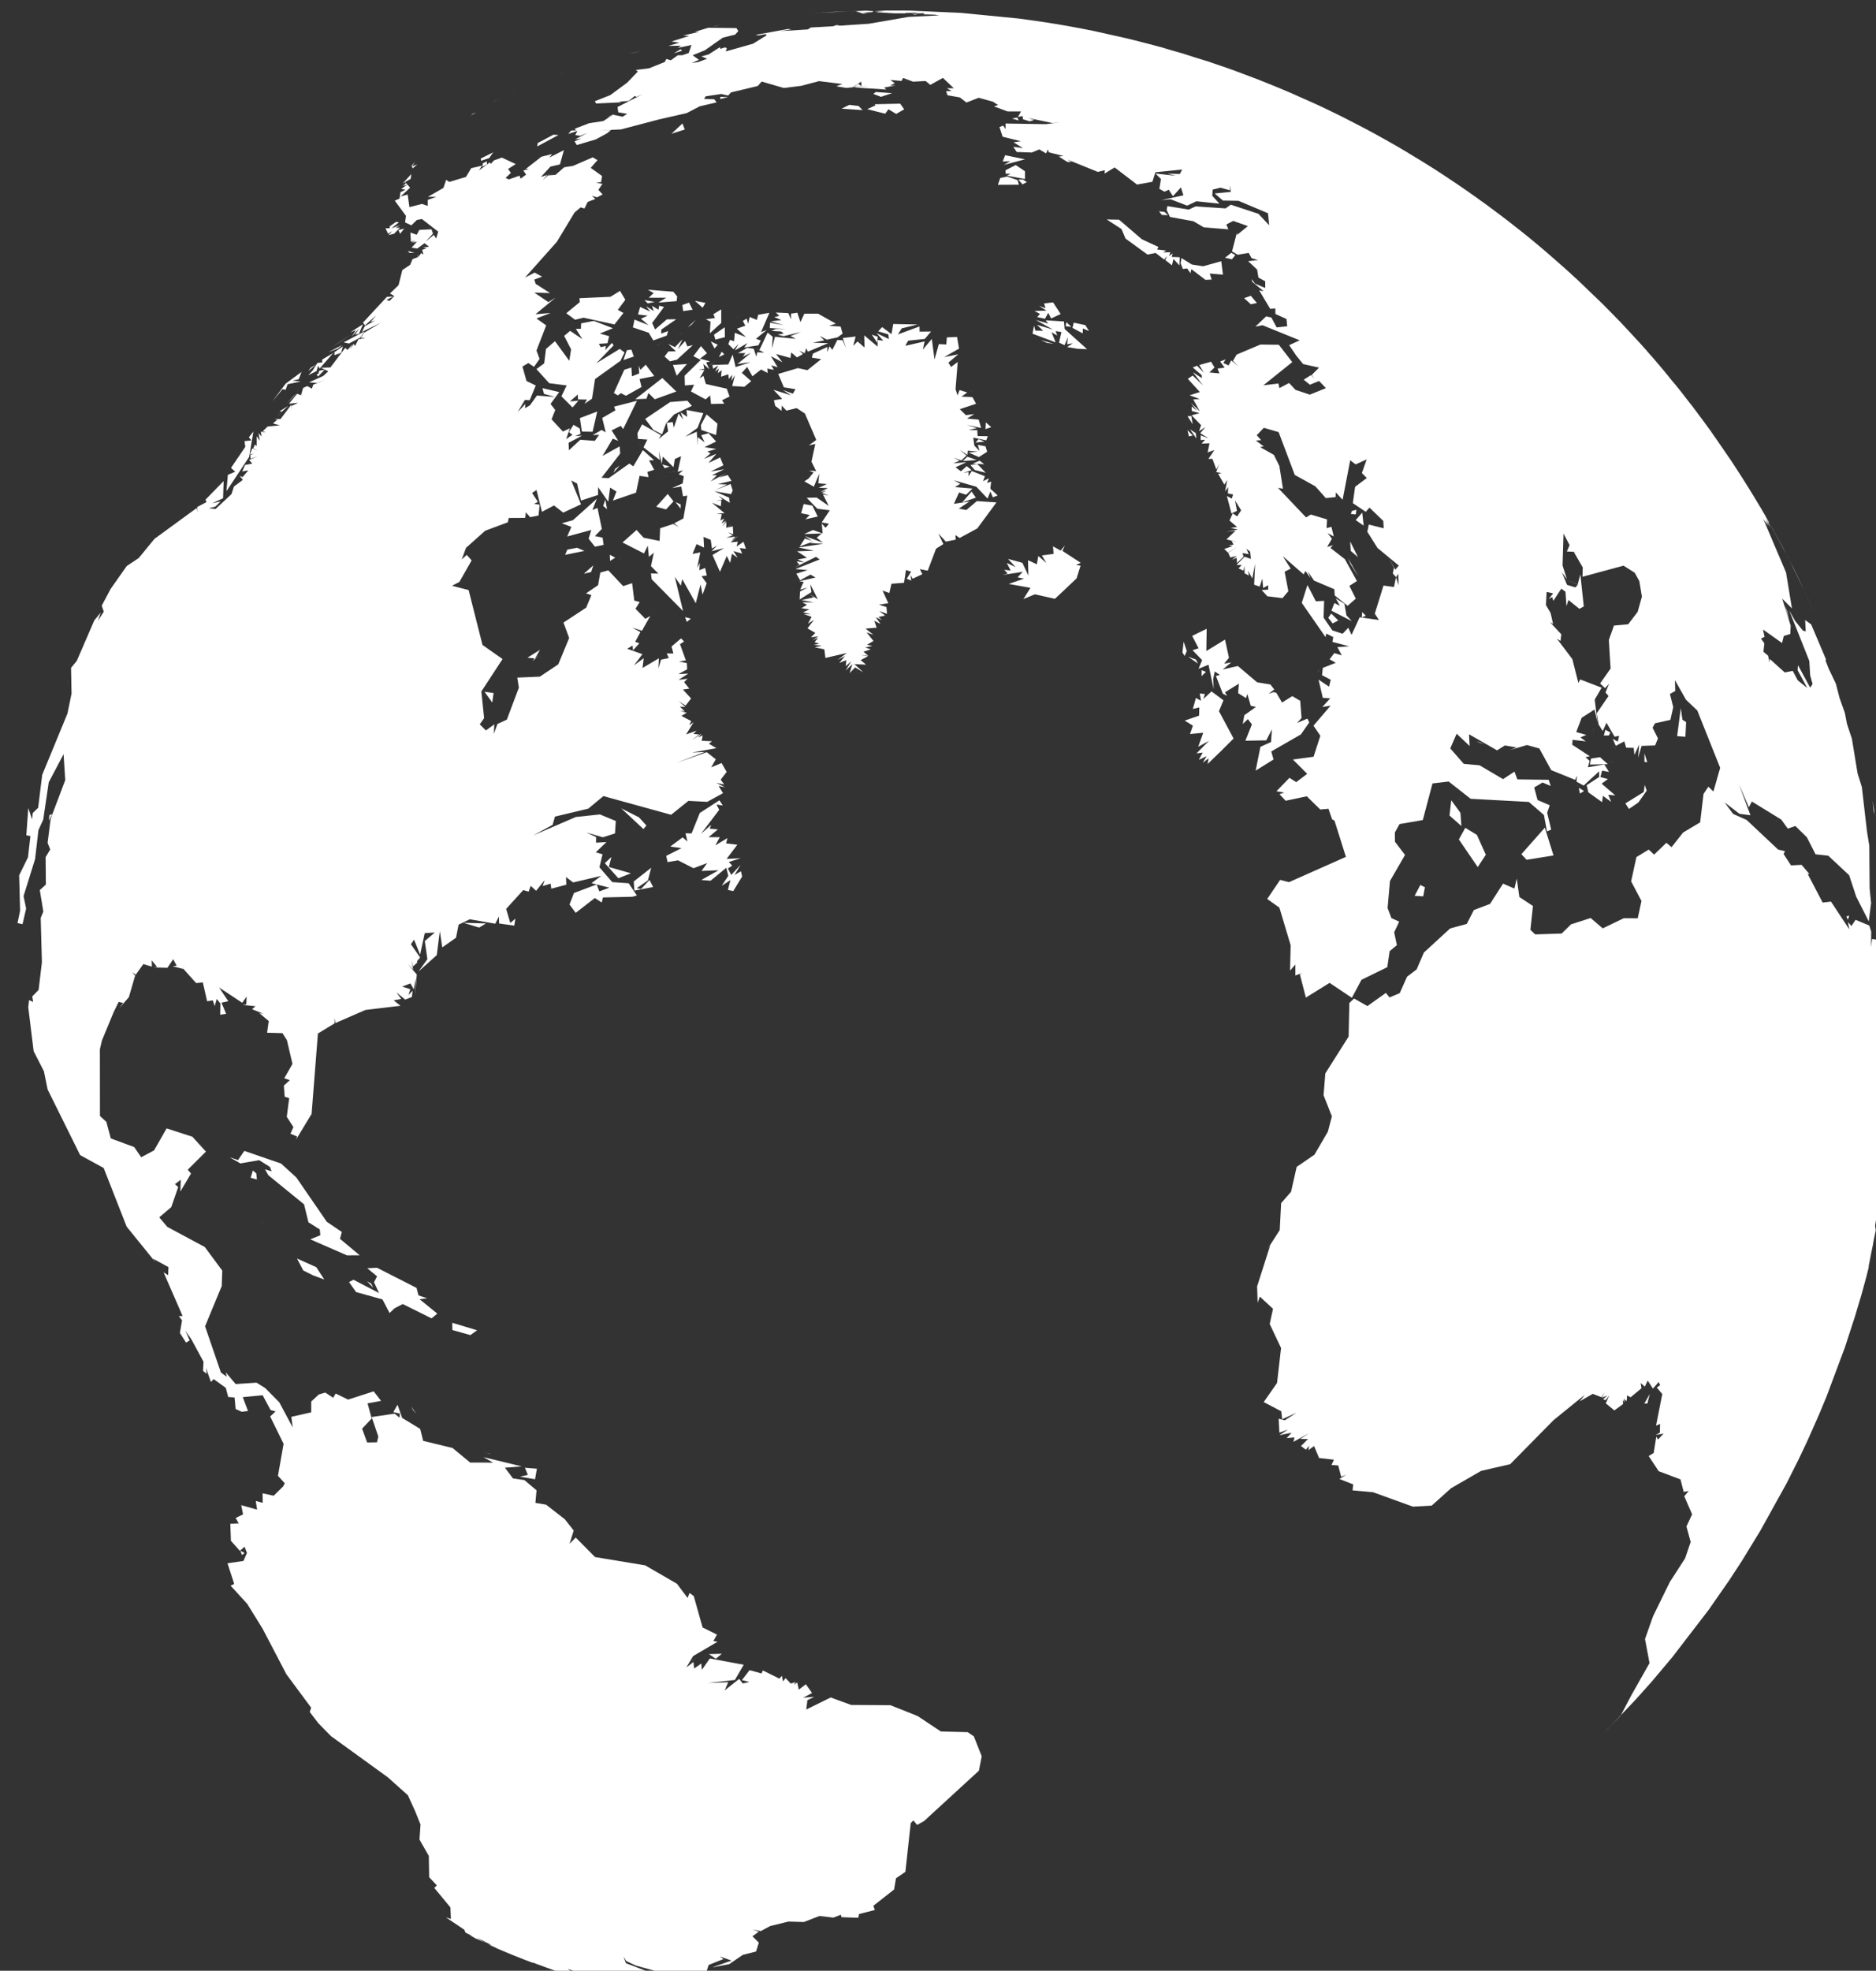 <?xml version="1.0" encoding="UTF-8" standalone="no"?>
<svg
   xmlns:dc="http://purl.org/dc/elements/1.1/"
   xmlns:cc="http://creativecommons.org/ns#"
   xmlns:rdf="http://www.w3.org/1999/02/22-rdf-syntax-ns#"
   xmlns:svg="http://www.w3.org/2000/svg"
   xmlns="http://www.w3.org/2000/svg"
   id="svg322"
   version="1.1"
   viewBox="0 0 14.446 15.172"
   height="15.172mm"
   width="14.446mm">
  <rect x="0" y="0" width="14.446" height="15.172" fill="#333333" stroke="none"/>
  <defs
     id="defs316" />
  <g
     transform="translate(-60.813,-99.67)"
     id="layer1">
    <g
       id="layer1_1_"
       transform="matrix(0.265,0,0,0.265,-25.284,47.988)">
      <path
         d="m 344.03,198.499 0.817,-0.186 0.382,-0.198 0.489,-0.114 -0.068,-0.091 -0.297,-0.011 0.045,-0.074 0.453,-0.068 0.203,0.045 0.082,-0.091 0.777,-0.186 0.115,-0.129 0.644,0.187 0.506,-0.063 0.517,-0.137 0.678,0.085 -0.177,0.065 0.294,0.048 0.191,-0.02 0.238,-0.164 0.008,0.133 -0.094,-0.068 -0.125,0.097 0.414,-0.039 -0.4,0.047 0.928,0.061 -0.065,-0.057 0.337,-0.065 -0.168,0.004 0.141,-0.065 -0.129,-0.096 0.325,0.029 0.048,-0.087 0.287,0.108 0.365,-0.019 0.137,0.112 0.365,-0.203 0.319,0.302 h -0.204 l 0.141,0.079 -0.163,0.006 0.042,0.118 0.359,0.063 0.191,0.148 0.356,-0.138 0.411,0.113 0.152,0.097 -0.119,0.04 0.393,0.146 h 0.392 l -0.089,0.162 0.136,-0.028 0.009,0.094 0.201,0.061 0.123,-0.04 -0.171,-0.059 0.712,0.15 0.227,-0.02 -0.429,0.051 -1.169,-0.019 v 0.162 l -0.068,-0.103 -0.108,0.045 0.092,0.279 0.53,0.131 -0.212,0.032 0.274,0.169 -0.282,-0.04 0.1,0.152 0.437,0.015 0.217,-0.09 0.199,0.115 0.054,-0.115 0.024,0.084 0.43,0.107 -0.139,0.016 0.25,0.158 0.119,-0.002 -0.123,-0.07 0.887,0.36 0.207,-0.049 -0.011,0.098 0.294,-0.178 0.651,0.497 0.446,-0.08 0.088,-0.278 0.777,-0.078 -0.068,0.129 -0.359,-0.011 0.241,0.062 -0.588,-0.064 0.157,0.158 -0.045,0.287 0.148,0.082 0.125,-0.056 0.122,0.186 0.231,-0.255 0.072,0.23 -0.646,0.141 0.273,-0.026 0.482,0.185 0.269,-0.127 0.669,0.071 -0.209,-0.231 0.014,-0.179 0.227,-0.056 0.272,0.077 -0.003,-0.141 0.031,0.186 -0.468,0.047 0.237,0.206 0.453,0.007 0.857,0.361 0.035,0.35 -0.313,-0.333 -0.802,-0.265 -0.154,0.108 -0.868,-0.059 -0.202,0.093 -0.619,-0.101 -0.021,0.112 0.096,0.203 0.682,0.125 0.301,0.177 0.715,0.058 -0.061,-0.141 0.201,-0.104 0.426,0.151 -0.316,0.258 -0.002,-0.071 -0.143,0.547 0.163,0.098 0.322,-0.053 0.084,0.153 0.186,0.057 -0.286,0.029 0.261,0.246 0.037,0.231 0.198,0.109 v 0.193 l -0.296,-0.124 -0.097,-0.135 0.019,0.084 0.329,0.269 -0.13,-0.023 0.319,0.536 0.149,-0.011 0.003,0.16 0.322,0.146 0.02,0.211 -0.305,0.033 -0.155,-0.287 -0.151,-0.034 -0.313,0.299 0.208,-0.041 1.08,0.438 -0.306,0.141 0.203,0.3 0.202,0.249 0.463,0.103 -0.215,0.216 0.083,0.11 -0.101,-0.109 -0.213,0.134 0.181,0.146 0.266,-0.108 0.199,0.207 -0.468,0.19 -0.417,-0.14 -0.185,-0.199 -0.281,0.148 -0.029,-0.133 -0.437,0.052 0.839,-0.674 -0.391,-0.504 -0.535,-0.006 -0.691,0.292 -0.107,0.184 0.163,0.156 -0.213,-0.171 -0.077,0.146 -0.152,-0.071 0.066,-0.105 -0.158,0.062 0.129,0.179 -0.204,0.026 0.054,0.141 -0.292,-0.028 0.149,-0.145 -0.101,-0.167 -0.342,0.096 0.136,0.225 -0.2,-0.204 -0.126,0.05 0.26,0.223 0.006,0.087 -0.26,-0.172 0.293,0.383 -0.3,-0.286 -0.143,0.094 0.351,0.385 -0.297,0.094 0.293,0.109 -0.189,0.011 0.192,0.345 -0.26,-0.242 0.179,0.227 -0.158,-0.125 0.006,0.132 0.227,0.061 -0.234,0.064 0.277,0.287 -0.061,0.175 0.186,-0.119 -0.15,0.177 0.245,0.152 -0.233,-0.09 0.002,0.138 0.127,-0.011 -0.102,0.113 0.23,-0.01 -0.054,0.266 0.196,-0.068 -0.174,0.256 0.117,-0.001 0.115,0.311 0.087,-0.172 -0.091,0.245 0.157,0.027 -0.102,0.024 0.181,0.313 0.082,-0.135 -0.061,0.334 0.089,-0.125 -0.007,0.182 0.151,0.031 -0.039,0.12 -0.142,-0.076 0.133,0.507 0.16,-0.075 -0.057,-0.304 0.178,0.287 -0.117,0.178 -0.125,-0.089 -0.096,0.209 0.221,0.189 -0.186,0.026 0.209,0.047 -0.339,0.064 0.271,-0.03 -0.264,0.251 0.313,0.081 -0.164,-0.034 0.057,0.105 -0.141,0.023 0.116,0.021 -0.247,0.082 0.109,0.106 0.286,-0.176 -0.278,0.18 0.062,0.139 0.187,-0.046 -0.139,0.111 0.135,-0.057 0.01,0.153 0.19,-0.184 -0.03,-0.106 0.183,0.033 -0.068,-0.159 0.107,0.085 0.022,0.211 -0.183,-0.065 -0.235,0.241 h 0.152 l -0.093,0.098 0.142,0.067 0.031,-0.136 0.003,0.214 0.124,0.064 -0.023,-0.14 0.122,0.225 0.081,-0.429 -0.027,0.61 0.162,0.055 0.076,-0.233 0.023,0.274 0.146,-0.08 0.002,0.128 -0.191,0.01 0.167,0.182 0.438,0.054 0.171,-0.201 -0.108,-0.566 0.177,-0.09 -0.232,-0.363 0.607,0.53 0.053,-0.099 0.15,0.212 -0.084,-0.204 0.183,0.271 0.591,0.252 0.01,0.179 0.375,0.303 0.238,-0.209 -0.187,-0.371 0.22,-0.14 -0.351,-0.636 -0.42,-0.327 0.077,-0.077 -0.172,0.05 0.139,-0.239 -0.125,-0.163 0.178,0.096 -0.067,-0.279 -0.141,0.039 0.014,-0.255 -0.471,-0.141 -0.139,0.083 -0.815,-0.858 0.143,0.024 -0.104,-0.66 -0.159,-0.322 -0.401,-0.227 0.107,-0.019 -0.229,-0.171 0.153,-0.012 -0.128,-0.142 0.206,-0.216 0.43,0.125 0.469,1.244 0.597,0.33 0.305,0.343 0.285,-0.029 0.004,-0.135 0.199,0.212 0.221,-1.147 0.158,0.12 0.32,-0.145 -0.139,0.395 0.143,0.146 -0.34,0.255 -0.066,0.474 0.375,0.253 0.109,-0.123 0.4,0.386 0.014,0.215 -0.434,-0.108 -0.043,0.208 0.297,0.473 0.619,0.511 -0.105,0.119 -0.203,-0.367 0.164,0.313 -0.031,0.164 0.094,0.108 0.063,-0.101 0.008,0.337 -0.074,-0.236 -0.057,0.285 -0.305,-0.042 -0.252,0.815 0.119,0.186 -0.559,-0.08 -0.236,0.512 -0.095,-0.208 -0.164,0.175 -0.3,-0.098 -0.254,-0.371 0.016,-0.487 -0.24,0.013 -0.245,-0.472 -0.165,0.518 0.69,0.993 0.024,-0.1 0.202,0.102 -0.026,0.138 0.488,0.129 -0.344,0.023 0.129,0.238 -0.218,-0.063 -0.136,0.179 0.18,0.102 -0.378,0.148 -0.022,0.211 0.252,0.134 -0.049,0.2 -0.304,-0.204 0.123,0.528 0.216,0.017 -0.229,0.249 0.24,-0.038 -0.498,0.582 0.2,0.292 -0.197,0.61 -0.6,0.081 0.415,0.416 -0.32,0.241 -0.195,-0.125 -0.379,0.39 0.229,0.039 -0.141,0.046 0.18,0.191 0.614,-0.13 0.392,0.384 0.238,-0.021 0.105,0.305 0.07,0.04 0.332,1.052 -1.652,0.734 -0.26,-0.065 -0.375,0.554 0.354,0.252 0.327,1.092 -0.017,0.737 0.154,-0.176 v 0.319 l 0.204,-0.077 -0.073,0.042 0.174,0.676 0.69,-0.427 0.647,0.433 0.279,-0.523 0.75,-0.366 0.069,-0.466 0.21,-0.174 -0.079,-0.374 0.146,-0.309 -0.227,-0.104 -0.11,-0.292 0.069,-0.785 0.438,-0.757 -0.293,-0.383 -0.003,-0.268 0.136,-0.246 0.676,-0.116 0.282,-1.064 0.47,-0.056 0.639,0.502 1.691,0.091 0.438,0.379 0.088,0.478 0.122,-0.053 -0.116,-0.489 0.074,-0.219 -0.354,-0.152 -0.097,-0.365 0.243,-0.143 0.237,0.1 -0.06,-0.179 -0.909,-0.012 -0.085,-0.225 -0.331,0.218 -0.682,-0.402 -0.459,-0.042 -0.393,-0.449 0.186,-0.427 0.377,0.358 -0.018,-0.342 0.816,0.468 0.225,-0.143 0.34,0.058 -0.2,0.079 0.503,-0.149 0.359,0.1 0.346,0.63 0.697,0.282 0.051,-0.124 -0.012,0.177 0.206,0.112 0.45,-0.413 0.002,0.164 -0.365,0.239 0.05,0.208 0.399,0.285 0.024,-0.183 0.24,0.174 -0.085,-0.205 0.205,0.018 -0.397,-0.342 0.183,-0.133 -0.219,-0.058 0.049,-0.188 0.202,0.039 -0.137,-0.217 -0.478,0.081 0.052,-0.185 -0.121,-0.108 0.126,-0.026 -0.511,-0.336 0.009,-0.142 0.386,0.044 -0.159,-0.115 0.172,-0.072 -0.292,-0.083 0.157,-0.415 0.373,-0.239 0.088,0.375 -0.082,-0.664 0.202,-0.346 -0.624,-0.24 -0.051,0.104 -0.176,-0.693 -0.451,-0.598 0.107,0.07 0.023,-0.194 -0.33,-0.353 0.09,0.054 -0.056,-0.19 0.06,0.202 -0.076,-0.336 -0.15,-0.036 0.148,0.034 -0.133,-0.224 0.02,-0.38 0.19,0.039 -0.134,0.17 0.104,-0.063 0.036,0.111 0.23,-0.354 0.121,0.089 0.03,0.418 0.057,-0.178 0.317,0.257 0.129,-0.068 -0.1,-0.934 -0.076,0.29 -0.359,-0.138 0.364,0.145 -0.071,0.083 -0.245,-0.074 -0.149,-0.362 0.144,0.193 -0.125,-0.395 0.028,-0.927 0.176,0.336 -0.079,0.185 0.306,0.014 h -0.104 l 0.26,0.45 -0.008,0.271 1.193,-0.323 0.324,0.205 0.135,0.243 0.075,0.452 -0.124,0.442 -0.275,0.361 -0.413,0.037 -0.149,0.417 0.051,0.832 -0.305,0.434 0.144,0.136 0.118,-0.129 -0.105,0.253 0.088,0.104 -0.344,0.501 0.055,0.326 0.121,0.19 0.109,-0.24 0.235,0.405 0.132,-0.026 -0.039,0.17 -0.147,-0.083 0.089,0.205 0.248,-0.131 0.053,0.184 0.219,0.005 0.021,0.203 0.138,-0.296 -0.031,0.378 0.102,-0.342 0.393,-0.014 0.082,-0.205 -0.156,-0.308 0.071,-0.13 0.446,-0.099 0.083,-0.37 -0.096,-0.384 0.155,-0.085 -0.01,-0.315 0.322,0.569 0.328,0.312 0.665,1.667 -0.197,0.687 -0.146,-0.14 -0.141,0.211 -0.098,0.825 -0.496,0.296 -0.335,0.425 -0.15,-0.127 -0.357,0.343 -0.157,-0.146 -0.357,0.218 -0.154,0.705 0.301,0.57 -0.109,0.503 -0.407,-0.001 -0.61,0.294 -0.351,-0.301 -0.571,0.185 -0.271,0.266 -0.769,0.025 -0.14,-0.132 0.075,-0.693 -0.395,-0.261 -0.076,-0.535 -0.069,0.289 -0.329,-0.143 -0.379,0.59 -0.469,0.177 -0.206,0.403 -0.485,0.133 -0.761,0.699 -0.211,0.49 -0.279,0.212 -0.212,0.477 -0.296,0.126 -0.107,-0.132 -0.536,0.382 -0.388,-0.219 -0.138,0.13 -0.021,0.975 -0.677,1.071 -0.051,0.633 0.242,0.614 -0.117,0.446 -0.39,0.668 -0.516,0.354 -0.164,0.724 -0.288,0.329 -0.041,0.783 -0.352,0.549 0.076,-0.106 -0.381,1.194 0.016,0.472 0.063,-0.177 0.383,0.355 -0.096,0.441 0.33,0.699 -0.117,1.015 -0.387,0.555 0.51,0.267 0.027,0.232 0.416,-0.19 -0.342,0.221 -0.176,-0.048 0.02,0.406 0.248,-0.087 -0.246,0.161 0.352,-0.071 -0.143,0.156 0.23,-0.02 -0.034,0.129 0.451,-0.25 -0.249,0.165 0.223,0.002 -0.203,0.203 0.139,0.108 0.096,-0.112 -0.021,0.126 0.165,-0.121 0.145,0.348 0.432,0.049 -0.071,0.154 0.196,0.013 0.086,0.329 0.152,-0.062 -0.204,0.127 0.401,0.156 -0.019,0.174 0.597,0.054 1.157,0.419 0.546,-0.03 0.564,-0.506 0.874,-0.504 0.841,-0.192 1.26,-1.279 0.909,-0.738 -0.146,0.188 0.379,-0.216 0.25,0.097 0.102,-0.156 -0.092,0.172 0.168,-0.067 -0.129,0.108 0.073,0.03 0.106,-0.137 -0.1,0.229 0.248,0.205 0.253,-0.183 -0.003,-0.117 0.059,0.069 -0.041,-0.105 0.089,0.066 0.013,-0.167 0.102,0.057 0.318,-0.265 -0.027,-0.151 0.123,0.105 0.084,-0.176 0.151,0.234 0.167,-0.192 0.042,0.091 -0.096,0.071 0.159,0.187 -0.181,0.918 0.117,-0.049 -0.007,0.255 -0.119,0.065 0.227,-0.037 -0.16,0.169 -0.051,-0.083 -0.075,0.474 -0.146,0.09 0.291,0.44 0.633,0.238 0.094,0.364 0.145,-0.027 -0.129,0.152 0.228,0.526 -0.165,0.353 0.123,0.45 -0.162,0.476 -0.445,0.689 -0.486,0.992 -0.234,0.662 0.131,0.7 -0.533,0.943 -0.307,0.587 -0.168,0.172 -0.176,0.183 -0.213,0.211 0.141,-0.141 0.115,-0.116 0.76,-0.802 0.449,-0.503 0.591,-0.702 1.059,-1.378 0.599,-0.861 0.371,-0.568 0.555,-0.909 -0.06,0.101 0.007,-0.009 0.801,-1.445 0.325,-0.649 0.134,-0.279 0.14,-0.297 0.003,-0.006 0.338,-0.765 0.213,-0.512 0.535,-1.432 0.29,-0.891 0.167,-0.559 0.042,-0.146 0.119,-0.436 0.084,-0.334 -0.021,0.054 0.1,-0.512 0.052,-0.244 -0.023,0.088 0.086,-0.423 -0.021,-0.12 0.106,-0.666 0.153,-1.07 0.078,-0.444 -0.012,-0.06 0.041,-0.164 0.167,-1.778 0.089,-1.476 -0.009,-1.445 -0.292,-2.858 -0.078,-0.368 -0.019,-0.215 0.009,0.136 -0.143,-0.628 -0.013,0.1 0.068,0.69 -0.011,0.71 0.021,0.506 -0.039,0.134 -0.006,0.588 -0.196,-0.029 -0.031,0.236 0.005,-0.454 -0.057,-0.174 -0.398,-0.164 -0.119,0.179 -0.103,-0.114 0.041,0.213 -0.533,-0.808 -0.242,0.028 -0.433,-0.828 0.047,-0.003 -0.227,-0.265 -0.306,0.016 -0.216,-0.33 0.04,-0.083 -0.198,-0.046 -0.917,-0.862 -0.391,-0.174 -0.249,-0.336 0.432,0.332 0.32,0.042 -0.338,-0.905 0.293,0.672 0.086,-0.166 0.855,0.526 0.189,0.262 0.221,-0.076 0.334,0.328 0.252,0.494 0.369,0.04 0.607,0.568 0.203,0.618 0.367,0.723 0.068,-0.532 -0.043,-0.429 -0.01,-1.237 -0.069,-0.432 -0.147,-1.272 -0.125,-0.401 -0.164,-1.004 -0.142,-0.426 -0.063,-0.324 -0.155,-0.437 -0.106,-0.412 -0.211,-0.44 -0.09,-0.236 0.014,-0.03 -0.431,-1.016 -0.175,-0.127 0.018,0.329 -0.082,-0.021 -0.229,-0.284 -0.174,-0.315 0.588,1.479 0.026,0.423 0.069,0.247 -0.069,0.107 -0.355,-0.653 -0.009,0.148 0.279,0.514 -0.276,-0.222 -0.146,-0.275 -0.232,0.046 -0.437,-0.394 -0.009,0.106 -0.037,-0.198 -0.137,-0.116 0.027,-0.243 -0.098,-0.141 0.104,-0.047 -0.045,-0.215 0.553,0.393 0.051,-0.206 0.188,-0.056 0.012,-0.243 -0.248,-0.786 0.285,0.286 -0.172,-1.044 -0.659,-1.55 0.139,0.19 -0.075,-0.164 0.147,0.219 -0.136,-0.264 0.092,0.152 -0.143,-0.257 0.129,0.226 0.011,-0.006 -0.224,-0.399 0.123,0.214 0.24,0.429 -0.007,-0.019 -0.305,-0.533 -0.243,-0.414 -0.093,-0.151 0.124,0.205 0.055,0.091 -0.068,-0.114 0.127,0.214 0.048,0.078 0.216,0.378 0.557,1.029 0.5,1.018 0.273,0.607 0.006,0.013 -0.117,-0.262 -0.131,-0.291 -0.17,-0.358 0.004,0.007 -0.189,-0.389 -0.094,-0.182 -0.23,-0.447 -0.396,-0.723 -0.304,-0.519 -0.156,-0.259 -0.12,-0.197 -0.176,-0.28 -0.235,-0.365 -0.102,-0.156 -0.61,-0.884 -0.418,-0.569 -0.392,-0.506 -0.323,-0.403 -0.116,-0.143 -0.273,-0.321 -0.176,-0.204 0.118,0.136 -0.209,-0.241 0.039,0.044 -0.124,-0.141 0.047,0.053 -0.15,-0.169 0.014,0.015 -0.171,-0.19 0.089,0.099 -0.279,-0.305 0.137,0.149 -0.084,-0.091 -0.127,-0.138 -0.166,-0.174 0.403,0.43 -0.169,-0.184 0.137,0.148 -0.098,-0.106 0.092,0.1 0.113,0.125 0.046,0.05 -0.171,-0.187 0.385,0.427 0.493,0.575 -0.153,-0.181 0.158,0.185 -0.117,-0.138 0.033,0.039 -0.133,-0.157 0.04,0.048 -0.188,-0.218 -0.164,-0.187 -0.063,-0.071 0.02,0.022 -0.176,-0.197 -0.188,-0.206 0.185,0.204 -0.092,-0.101 0.463,0.517 0.3,0.35 -0.133,-0.157 0.229,0.272 0.282,0.344 -0.008,-0.012 0.344,0.432 0.171,0.223 -0.127,-0.165 0.627,0.839 -0.109,-0.149 0.25,0.347 0.498,0.728 0.26,0.399 0.1,0.158 -0.148,-0.235 0.031,0.05 -0.26,-0.398 -0.439,-0.644 -0.166,-0.232 -0.164,-0.227 0.087,0.12 -0.469,-0.628 0.11,0.143 -0.275,-0.358 -0.65,-0.8 -0.3,-0.352 -0.239,-0.273 0.267,0.303 -0.182,-0.207 0.005,0.004 0.295,0.341 -0.157,-0.183 0.182,0.213 -0.102,-0.118 0.007,0.007 0.394,0.468 -0.062,-0.075 -0.321,-0.381 -0.125,-0.146 0.025,0.029 -0.135,-0.153 0.038,0.045 -0.071,-0.082 -0.031,-0.038 -0.017,-0.016 -0.045,-0.05 -0.082,-0.093 -0.022,-0.024 -0.58,-0.625 -0.435,-0.443 -0.048,-0.05 -0.755,-0.725 -0.186,-0.169 -0.008,-0.01 -0.373,-0.332 -0.373,-0.325 -0.262,-0.221 -0.152,-0.126 -0.025,-0.02 -0.076,-0.063 -0.143,-0.114 -0.265,-0.209 -0.158,-0.124 -0.137,-0.104 0.05,0.038 -0.212,-0.162 0.021,0.017 0.251,0.19 0.19,0.148 -0.073,-0.058 -0.426,-0.324 0.063,0.048 -0.35,-0.261 -0.109,-0.078 -0.102,-0.073 -0.105,-0.077 -0.059,-0.041 -0.24,-0.168 0.123,0.084 -0.141,-0.098 0.012,0.009 -0.299,-0.204 0.128,0.086 -0.086,-0.058 -0.222,-0.148 0.09,0.059 -0.217,-0.143 0.043,0.027 -0.281,-0.183 -0.164,-0.104 -0.022,-0.014 -0.208,-0.13 -0.154,-0.094 0.046,0.028 -0.315,-0.19 -0.025,-0.017 -0.183,-0.108 -0.12,-0.071 -0.07,-0.039 -0.121,-0.069 -0.049,-0.028 -0.185,-0.104 0.042,0.024 -0.258,-0.144 -0.203,-0.109 0.053,0.028 -0.059,-0.032 -0.09,-0.046 -0.039,-0.021 -0.641,-0.331 -0.036,-0.017 -0.265,-0.129 -0.125,-0.061 -0.172,-0.081 -0.029,-0.014 -0.133,-0.061 -0.154,-0.071 0.158,0.073 -0.309,-0.141 -0.004,-0.001 0.286,0.13 -0.664,-0.296 -0.13,-0.056 0.114,0.049 -0.308,-0.13 -0.122,-0.051 -0.528,-0.212 0.117,0.046 -0.121,-0.048 -0.629,-0.236 -0.043,-0.017 -0.12,-0.042 -0.199,-0.07 -0.444,-0.151 -0.084,-0.028 -0.238,-0.077 0.336,0.109 0.65,0.224 -0.281,-0.099 0.252,0.089 -0.242,-0.085 -0.386,-0.131 -1.081,-0.335 -0.326,-0.092 0.086,0.023 0.646,0.19 -0.19,-0.057 0.452,0.138 -1.082,-0.319 -0.389,-0.103 0.408,0.108 -0.025,-0.006 0.174,0.047 0.252,0.073 -0.123,-0.037 0.125,0.037 -0.109,-0.032 -0.084,-0.024 -0.088,-0.024 0.334,0.096 -0.038,-0.012 0.201,0.06 0.091,0.027 -0.135,-0.04 0.229,0.068 -0.084,-0.025 0.566,0.177 0.132,0.042 0.08,0.026 0.081,0.028 -0.342,-0.113 0.125,0.042 -0.223,-0.073 0.076,0.026 -0.164,-0.052 -0.021,-0.006 -0.225,-0.07 -0.015,-0.005 -0.513,-0.151 -0.436,-0.12 -0.494,-0.127 -0.004,-0.001 -0.24,-0.059 -0.934,-0.209 -0.389,-0.078 -0.426,-0.078 -0.146,-0.025 -0.073,-0.013 -0.438,-0.07 0.014,0.002 -0.737,-0.104 -1.694,-0.166 -1.488,-0.066 -0.684,-0.002 -0.343,0.022 0.292,0.02 -0.178,-0.002 -0.064,0.009 0.513,0.031 0.326,0.002 0.023,-0.011 0.39,-0.006 -0.142,0.023 0.298,-0.011 -0.035,0.033 0.324,0.01 0.14,0.022 -0.899,0.044 -1.146,0.198 -0.834,0.056 -0.105,-0.018 -0.104,0.035 -0.641,0.036 -0.092,0.056 -0.78,0.049 0.302,-0.051 -0.086,-0.012 -0.951,0.173 0.089,0.015 0.21,-0.039 0.02,0.036 -0.395,0.245 -0.791,0.223 0.031,-0.095 -0.052,-0.023 -0.135,0.043 -0.017,-0.047 -0.326,0.21 -0.21,0.057 0.168,0.068 -0.259,0.097 -0.191,0.027 0.212,-0.091 -0.183,-0.135 0.355,-0.144 0.522,-0.367 0.357,-0.088 0.093,-0.103 -0.056,-0.086 -0.817,-0.01 -0.393,0.118 h 0.127 l -0.461,0.106 0.168,0.014 -0.51,0.161 0.228,0.035 -0.319,0.093 0.369,-0.005 -0.096,0.063 0.399,-0.084 -0.081,0.232 -0.179,0.063 -0.141,0.004 -0.199,0.145 -0.13,-0.039 -0.048,0.089 -0.456,0.183 -0.384,0.048 0.06,0.045 -0.311,0.324 -0.49,0.361 -0.451,0.179 0.04,0.065 0.736,-0.034 -0.079,-0.016 0.291,-0.026 0.172,-0.142 0.051,0.026 0.189,-0.083 -0.739,0.377 0.021,0.154 0.259,0.044 -0.131,0.084 -0.279,-0.058 -0.283,0.184 -0.412,0.063 -0.422,0.162 0.049,0.044 -0.152,0.006 -0.081,0.1 0.265,-0.089 -0.062,0.123 0.146,0.019 0.206,-0.083 -0.359,0.188 0.183,-0.026 -0.197,0.082 0.066,0.108 0.552,-0.164 0.326,-0.177 0.115,-0.095 -0.401,0.014 0.692,-0.032 1.09,-0.287 v 0 m -3.649,53.542 0.113,0.043 -0.01,-0.003 0.402,0.148 0.078,0.027 -0.166,-0.059 0.022,0.006 -0.176,-0.063 0.353,0.128 0.088,0.031 0.469,0.159 0.263,0.087 -0.214,-0.07 -0.187,-0.063 0.188,0.063 -0.174,-0.059 0.252,0.084 -0.151,-0.049 0.153,0.049 0.119,0.039 0.009,0.004 0.421,0.131 -0.1,-0.031 -0.363,-0.115 -0.42,-0.14 0.083,0.021 0.41,0.123 -0.134,-0.074 0.247,0.049 -0.277,-0.095 0.181,0.046 0.154,0.06 0.139,0.029 -0.138,-0.065 -0.19,-0.038 -0.256,-0.094 -0.178,-0.125 0.491,0.17 0.466,0.112 -0.177,-0.161 0.122,0.04 -0.197,-0.102 0.482,0.142 0.928,0.175 0.322,0.027 0.23,-0.077 -0.073,-0.076 -0.288,-0.099 0.013,-0.076 -0.628,-0.24 -0.07,-0.193 0.081,0.132 0.281,0.131 0.721,0.199 0.794,0.106 0.537,-0.139 0.061,-0.185 0.43,-0.171 -0.108,-0.077 0.342,0.121 -0.562,0.199 0.496,-0.095 0.393,-0.269 0.385,-0.097 0.082,-0.258 -0.186,-0.186 0.186,-0.135 -0.186,-0.06 0.244,0.044 0.271,-0.146 0.531,-0.13 0.449,0.013 0.453,-0.176 0.402,0.048 0.219,-0.083 0.02,0.071 0.487,0.017 0.021,-0.109 0.459,-0.117 -0.042,-0.123 0.602,-0.473 0.055,-0.326 0.273,-0.187 0.155,-1.416 0.078,-0.078 0.108,0.131 0.202,-0.113 1.594,-1.463 0.081,-0.419 -0.228,-0.577 -0.179,-0.123 -0.78,-0.02 -0.675,-0.448 -0.789,-0.315 -1.143,-0.007 -0.594,-0.218 -0.711,0.351 0.034,-0.272 0.198,-0.097 -0.32,0.024 0.257,-0.136 -0.18,-0.253 -0.206,0.155 -0.045,-0.206 -0.1,0.068 0.055,-0.081 -0.144,0.043 -0.148,-0.158 -0.081,0.094 -0.025,-0.161 -0.076,0.081 -0.48,-0.237 -0.038,0.088 -0.347,-0.097 -0.223,0.289 0.217,0.055 -0.193,0.043 -0.104,-0.132 -0.42,0.333 0.102,-0.237 -0.584,0.021 0.777,-0.087 0.257,-0.442 -0.985,-0.183 -0.23,0.331 -0.018,-0.184 -0.207,0.146 -0.021,-0.19 -0.206,0.158 0.195,-0.328 0.712,-0.419 -0.121,-0.018 0.104,-0.189 -0.418,-0.207 -0.256,-0.911 -0.123,-0.091 -0.057,0.144 -0.309,-0.412 -0.922,-0.534 -1.458,-0.242 -0.562,-0.567 -0.178,0.182 0.12,-0.385 -0.257,-0.327 -0.547,-0.425 -0.309,-0.052 0.033,-0.365 -0.352,-0.296 -0.332,-0.049 -0.235,-0.312 0.487,-0.038 -1.11,-0.269 0.278,0.159 -0.664,-0.001 -0.512,-0.423 -0.855,-0.208 -0.086,-0.347 -0.524,-0.319 -0.134,-0.384 -0.123,0.215 0.19,0.042 -0.008,0.12 -0.144,-0.117 -0.666,0.098 0.192,0.567 -0.038,0.167 -0.286,0.006 -0.147,-0.402 0.279,-0.295 -0.12,-0.439 0.393,-0.073 -0.216,-0.277 -0.742,0.24 -0.361,-0.176 -0.074,0.123 -0.229,-0.152 -0.188,0.056 -0.219,0.203 -0.002,0.316 -0.577,0.13 0.039,0.307 -0.39,-0.73 -0.41,-0.414 -0.252,-0.155 -0.605,0.04 -0.286,-0.339 0.026,0.127 -0.168,-0.122 -0.461,-1.344 0.484,-1.168 0.016,-0.449 -0.508,-0.686 -1.088,-0.584 -0.236,-0.278 0.35,-0.297 0.202,-0.584 -0.096,-0.082 0.17,-0.13 -0.012,0.344 0.31,-0.524 -0.096,-0.11 0.529,-0.527 -0.394,-0.432 -0.749,-0.242 -0.364,0.639 -0.374,0.199 -0.203,-0.296 -0.681,-0.251 -0.128,-0.48 -0.186,-0.171 -0.002,-1.938 0.058,-0.254 0.34,-0.822 0.147,-0.301 0.129,0.029 -0.104,0.146 0.271,-0.311 0.183,-0.628 -0.084,-0.098 0.102,0.073 0.22,-0.309 0.25,0.074 -0.007,-0.184 0.158,0.194 -0.096,0.014 0.395,0.01 0.168,-0.25 0.101,0.19 -0.118,0.015 0.307,0.077 0.059,-0.14 -0.055,0.136 0.373,0.416 0.194,-0.02 0.124,0.546 0.166,-0.024 0.055,0.166 0.06,-0.208 0.105,0.133 -0.005,0.327 0.172,-0.027 -0.135,-0.324 0.199,-0.043 -0.27,-0.399 0.674,0.445 0.128,-0.18 -0.01,0.227 -0.104,0.016 0.371,0.036 -0.098,0.087 0.328,0.134 -0.116,-0.017 0.271,0.226 -0.048,0.341 0.447,0.012 0.129,0.203 0.162,0.691 -0.239,0.417 0.161,0.054 -0.172,0.159 0.023,0.322 0.131,0.042 -0.07,0.543 0.193,0.298 -0.086,0.193 0.195,0.081 -0.035,0.094 0.455,-0.752 0.183,-2.334 0.483,-0.294 -0.002,-0.16 0.026,0.15 0.875,-0.381 1.017,-0.121 -0.197,-0.158 0.218,-0.041 -0.139,-0.19 0.255,0.209 0.195,-0.074 0.021,-0.185 -0.121,0.125 0.053,-0.167 -0.236,-0.078 0.241,-0.09 0.097,0.172 0.063,-0.332 -0.025,0.513 0.049,-0.614 -0.266,-0.305 0.16,0.161 -0.049,-0.27 0.047,0.182 0.125,-0.117 -0.125,-0.297 0.112,0.266 0.093,-0.114 -0.268,-0.384 0.092,-0.133 0.176,0.435 0.134,-0.624 0.294,-0.019 -0.292,0.249 0.075,0.526 -0.257,0.358 0.53,-0.476 0.089,-0.697 0.07,0.473 0.4,-0.281 0.075,-0.38 0.326,-0.156 0.74,0.129 0.107,-0.211 0.004,0.204 0.441,0.063 0.033,-0.203 -0.148,0.126 -0.121,-0.409 0.496,-0.547 0.158,0.045 0.059,-0.168 0.158,0.143 0.25,-0.309 -0.061,0.171 0.234,-0.068 0.017,0.145 0.438,-0.115 -0.01,-0.223 0.208,0.157 0.815,-0.191 -0.281,0.211 0.52,0.132 -0.293,0.108 -0.078,-0.201 -0.659,0.248 -0.13,0.334 0.18,0.242 0.556,-0.43 0.199,0.129 0.038,-0.146 0.852,-0.02 0.134,-0.036 -0.24,-0.356 -0.477,-0.034 -0.372,-0.43 0.09,-0.378 -0.197,-0.057 0.311,-0.298 -0.303,0.018 10e-4,-0.165 -0.282,-0.131 0.48,0.139 0.352,-0.112 0.023,-0.361 -0.459,-0.191 -0.702,0.074 -1.241,0.536 0.566,-0.306 0.068,-0.241 0.969,-0.231 0.439,-0.365 1.968,0.543 0.503,-0.404 0.546,0.029 0.459,-0.253 -0.128,-0.208 0.188,0.037 -0.256,-0.129 0.23,0.048 -0.102,-0.14 0.174,-0.225 -0.148,-0.258 -0.301,0.126 0.133,-0.235 -0.262,-0.206 -0.877,0.31 0.817,-0.317 -0.37,0.016 0.711,-0.125 -0.219,-0.13 0.092,-0.072 -0.301,-0.013 0.029,-0.16 -0.13,0.066 0.095,-0.117 -0.273,0.19 0.202,-0.164 -0.164,-0.013 0.09,-0.095 -0.303,0.108 0.218,-0.353 -0.127,0.086 0.059,-0.121 -0.285,-0.149 0.154,-0.094 -0.186,-0.049 0.127,0.005 -0.139,-0.133 0.16,0.008 -0.197,-0.164 0.203,0.125 0.158,-0.206 -0.238,-0.26 0.186,-0.025 -0.15,-0.19 0.1,-0.098 -0.262,0.033 0.285,-0.183 -0.291,0.016 0.256,-0.139 -0.01,-0.182 -0.227,-0.045 0.199,-0.034 -0.169,-0.47 0.118,-0.079 -0.088,-0.089 -0.277,0.236 0.055,0.203 -0.194,-0.002 0.06,0.134 -0.227,0.047 -0.076,0.258 0.014,-0.297 -0.475,0.28 0.035,-0.284 -0.281,0.207 0.243,-0.324 -0.442,-0.157 0.156,-0.093 0.014,0.138 0.182,-0.204 -0.12,-0.043 0.152,-0.283 -0.239,-0.131 0.283,0.093 0.244,-0.432 -0.144,0.087 -0.287,-0.295 0.123,-0.195 -0.158,-0.042 -0.063,-0.506 -0.26,0.086 -0.432,-0.458 -0.233,0.064 -0.064,0.366 -0.351,0.24 0.157,0.047 -0.152,0.366 -0.659,0.434 0.164,0.449 -0.316,0.765 -0.535,0.357 -0.656,0.028 0.046,0.291 -0.349,0.93 -0.274,0.127 -0.103,0.287 0.012,-0.277 -0.244,0.177 -0.178,-0.177 0.126,-0.18 -0.08,-0.775 0.616,-0.942 -0.583,-0.41 -0.403,-1.594 -0.482,-0.125 0.214,-0.112 0.356,-0.625 -0.143,-0.16 -0.145,0.134 0.124,-0.339 0.558,-0.497 0.658,-0.245 0.025,-0.125 0.48,-0.003 0.018,-0.162 0.125,0.141 0.244,-0.048 0.031,-0.315 -0.164,-0.026 0.115,-0.054 -0.17,-0.26 0.129,-0.086 0.158,0.634 0.35,-0.185 0.268,0.208 0.516,-0.241 -0.283,-0.694 0.17,0.09 0.113,0.495 0.497,-0.163 v -0.227 l 0.296,0.425 0.053,-0.411 0.184,0.113 -0.103,0.264 0.673,-0.231 0.102,-0.488 0.262,0.038 -0.036,-0.152 0.199,-0.062 -0.148,-0.274 0.146,-0.005 -0.326,-0.293 -0.278,0.471 -0.116,-0.08 -0.598,0.423 -0.211,-0.01 0.543,-0.703 -0.016,-0.209 -0.496,0.276 0.296,-0.501 0.16,0.063 -0.193,-0.303 0.267,-0.132 0.068,0.095 0.402,-0.823 -0.664,0.17 0.037,0.108 -0.383,0.221 0.102,0.418 -0.119,-0.069 -0.26,0.148 0.188,-0.008 -0.126,0.176 -0.421,-0.032 -0.331,0.305 -0.01,-0.216 0.39,-0.207 -0.2,0.013 0.157,-0.067 -0.023,-0.154 -0.18,-0.108 -0.134,0.212 0.102,0.079 -0.183,0.124 0.107,-0.313 -0.202,0.093 -0.329,-0.354 0.107,-0.271 -0.137,-0.177 0.253,-0.344 -0.488,-0.114 0.046,0.167 0.323,0.088 -0.529,-0.04 -0.204,0.284 -0.141,0.084 0.008,-0.122 -0.223,0.233 0.21,-0.352 0.139,0.009 0.177,-0.428 -0.269,-0.131 -0.118,-0.418 0.171,-0.104 0.165,0.111 0.162,-0.231 -0.09,-0.243 0.282,-0.73 -0.282,-0.201 0.41,-0.16 -0.439,0.037 0.582,-0.48 -0.207,0.127 -0.408,-0.274 0.455,0.011 -0.417,-0.266 -0.04,-0.124 0.227,-0.086 -0.217,-0.118 -0.281,0.146 0.927,-1.04 0.515,-0.853 0.176,-0.147 0.111,0.032 0.094,-0.191 0.223,-0.086 -0.1,-0.092 0.147,0.045 0.165,-0.084 -0.125,-0.134 0.119,-0.175 -0.187,-0.029 0.147,-0.02 0.029,-0.178 -0.33,-0.236 0.197,-0.225 -0.138,-0.081 -0.573,0.248 -0.256,0.04 -0.252,0.22 -0.217,0.016 -0.16,0.144 0.137,-0.154 0.299,-0.096 -0.484,0.151 0.277,-0.3 0.276,-0.064 0.115,-0.414 -0.424,0.215 0.083,-0.102 -0.314,0.078 -0.451,0.354 0.095,0.002 -0.169,0.043 0.082,0.121 -0.16,0.116 -0.033,-0.086 -0.308,0.109 -0.097,-0.043 0.156,-0.147 -0.082,-0.114 0.222,-0.142 -0.402,-0.188 -0.229,0.081 -0.092,0.1 -0.033,-0.04 -0.311,0.232 0.088,-0.139 -0.315,0.074 -0.151,0.253 -0.487,0.146 -0.089,-0.063 -0.08,0.237 -0.452,0.26 h 0.243 l -0.248,0.089 v 0.173 l -0.164,-0.057 -0.367,0.093 -0.051,-0.366 -0.205,0.057 0.276,-0.256 -0.142,-0.161 0.014,0.043 -0.092,0.072 0.138,-0.041 -0.177,0.124 0.127,0.02 -0.148,0.075 -0.027,0.185 -0.138,0.06 0.325,0.442 -0.026,0.19 0.183,0.085 0.16,-0.156 0.145,-0.028 0.474,0.367 -0.058,0.199 -0.07,-0.105 -0.24,0.199 0.217,-0.235 -0.043,-0.126 -0.354,0.018 -0.075,0.141 -0.184,-0.065 0.014,0.266 0.13,-0.029 -0.121,0.056 0.166,-0.026 -0.155,0.173 0.167,0.025 0.209,-0.155 0.132,0.102 -0.181,0.022 0.113,0.02 -0.132,0.05 0.036,0.135 -0.066,-0.041 -0.084,0.115 -0.018,-0.078 0.005,0.082 -0.154,0.055 -0.069,0.167 -0.227,0.152 -0.11,0.439 -0.248,0.241 0.124,0.076 -0.137,0.14 -0.09,-0.03 0.197,-0.098 -0.184,0.009 -0.695,0.748 0.057,0.082 0.327,-0.289 -0.162,0.191 0.137,-0.046 -0.306,0.165 -0.084,0.168 0.548,-0.263 -0.487,0.288 -0.098,0.145 0.139,0.011 -0.201,0.031 -0.101,0.198 -0.034,-0.061 -0.129,0.175 0.106,-0.178 -0.162,0.176 -0.067,-0.057 -0.43,0.567 -0.269,0.009 0.208,0.104 -0.147,0.135 -0.414,0.186 0.231,0.015 0.263,-0.099 -0.37,0.149 -0.039,0.117 -0.136,-0.075 -0.146,0.166 0.144,-0.166 -0.119,0.056 -0.06,0.211 -0.112,-0.043 -0.237,0.289 0.262,-0.026 -0.187,0.092 -0.017,0.14 0.014,-0.183 -0.32,0.424 -0.186,-0.005 0.098,0.02 -0.131,0.11 0.201,0.057 -0.354,0.033 -0.142,0.136 0.095,0.032 -0.151,-0.018 0.022,0.14 -0.087,-0.1 0.032,0.224 -0.087,-0.134 -0.002,0.294 -0.048,-0.055 -0.053,0.116 0.135,0.063 -0.162,-0.062 -0.069,0.18 0.123,-0.032 -0.108,0.047 0.004,0.106 0.205,-0.074 -0.246,0.11 0.094,0.105 -0.209,0.038 -0.086,0.188 0.178,-0.029 -0.168,0.196 -0.089,-0.04 0.099,0.118 -0.259,0.195 -0.073,0.221 -0.459,0.429 -0.203,-0.019 0.192,-0.046 0.156,-0.152 -0.244,0.052 0.314,-0.144 0.017,-0.499 -0.529,0.541 0.031,0.069 -0.271,0.143 0.016,0.157 -0.028,-0.129 -1.229,0.897 -0.458,0.558 -0.348,0.232 -0.467,0.663 -0.26,0.488 0.06,0.174 -0.172,0.266 0.081,-0.238 -0.185,0.226 -0.508,1.175 -0.167,0.204 0.014,0.749 -0.119,0.579 -0.734,1.782 -0.117,0.954 -0.158,0.154 -0.018,0.186 -0.111,-0.332 -0.057,0.792 0.119,0.022 -0.071,0.619 -0.256,0.521 0.027,1.028 -0.075,0.361 0.146,0.031 0.105,-0.454 -0.075,-0.361 0.335,-1.077 0.097,-0.839 0.14,-0.308 0.16,-1.083 0.431,-0.817 0.048,0.755 -0.424,1.122 -0.088,0.699 0.075,0.193 -0.133,0.223 0.007,0.797 -0.176,0.16 0.102,0.624 -0.076,0.186 0.035,1.285 -0.096,0.805 -0.185,0.19 0.026,0.16 -0.117,-0.055 -0.025,0.206 0.157,1.281 0.298,0.58 0.109,0.533 0.944,1.905 0.683,0.373 0.669,1.705 0.837,1.034 -0.072,-0.104 0.449,0.245 -0.009,0.236 -0.132,-0.084 0.552,1.269 -0.11,0.005 0.094,0.119 -0.062,0.369 0.178,0.279 0.105,-0.061 -0.122,-0.282 0.174,0.252 0.35,0.646 -0.012,0.267 0.104,0.087 -0.021,-0.175 0.145,0.41 0.08,-0.084 0.353,0.256 0.069,0.265 0.185,0.013 0.031,0.335 0.177,0.081 0.183,-0.022 -0.152,-0.403 0.578,-0.055 0.229,0.429 0.147,0.041 -0.159,0.145 0.391,0.796 -0.164,0.929 0.198,0.217 -0.05,0.095 -0.273,0.267 -0.322,-0.071 0.004,0.277 -0.201,-0.053 0.037,0.25 -0.461,-0.129 0.055,0.268 -0.216,0.104 0.089,0.157 -0.244,0.013 0.017,0.493 0.259,0.292 0.138,-0.12 0.069,0.18 -0.1,0.233 -0.466,0.069 0.196,0.598 -0.105,0.052 0.482,0.527 0.45,0.727 0.69,1.321 0.719,0.97 -0.041,0.125 0.249,0.326 0.368,0.375 1.654,1.198 0.58,0.519 0.211,0.461 0.157,0.391 -0.03,0.436 0.271,0.475 0.01,0.618 0.223,0.239 -0.074,0.072 0.469,0.568 0.013,0.334 -0.144,-0.045 0.534,0.358 0.036,0.085 0.257,0.128 -0.055,-0.017 0.209,0.079 0.141,0.061 0.061,0.019 -0.099,-0.023 0.219,0.098 0.019,0.018 -0.151,-0.069 0.17,0.078 -0.125,-0.054 0.092,0.057 0.188,0.083 -0.107,-0.041 0.297,0.126 -0.162,-0.066 0.266,0.109 -0.21,-0.086 0.037,0.017 0.106,0.044 0.008,0.003 -0.14,-0.059 -0.169,-0.071 0.133,0.055 -0.105,-0.044 0.018,0.007 -0.063,-0.026 -0.132,-0.058 -0.097,-0.042 0.188,0.081 -0.029,-0.012 -0.17,-0.073 0.135,0.058 -0.106,-0.046 0.149,0.065 0.068,0.029 0.183,0.077 0.163,0.068 -0.14,-0.057 0.188,0.079 -0.214,-0.09 0.288,0.119 0.211,0.085 -0.152,-0.062 0.143,0.058 -0.422,-0.172 0.301,0.125 -0.141,-0.057 0.122,0.049 -0.024,-0.009 0.087,0.034 0.179,0.071 -0.209,-0.084 0.208,0.084 -0.258,-0.104 0.235,0.094 0.024,0.01 0.094,0.038 0.097,0.037 -0.243,-0.096 0.187,0.074 -0.038,-0.015 0.188,0.072 -0.032,-0.013 0.095,0.038 -0.089,-0.036 0.237,0.09 -0.263,-0.099 0.121,0.046 -0.035,-0.012 0.215,0.08 -0.088,-0.032 0.014,0.004 -0.039,-0.014 -0.02,-0.008 -0.219,-0.083 0.054,0.021 0.22,0.083 -0.113,-0.042 h 0.002 m 9.203,-37.47 0.161,-0.165 0.239,0.145 -0.26,-0.242 0.339,0.017 -0.158,-0.133 0.21,-0.11 -0.227,-0.04 0.244,0.027 -0.146,-0.119 0.212,-0.071 -0.162,-0.055 0.208,-0.044 -0.154,-0.035 0.188,-0.108 -0.2,-0.25 0.198,0.07 -0.229,-0.18 0.323,-0.027 -0.07,-0.202 0.182,0.094 -0.137,-0.194 0.179,0.082 -0.103,-0.09 0.196,-0.042 -0.172,-0.133 0.226,0.083 -0.016,-0.196 -0.219,-0.071 0.273,-0.04 -0.168,-0.369 0.197,0.071 0.062,-0.269 0.366,-0.028 0.055,-0.37 0.149,0.047 -0.126,0.206 0.131,0.053 -0.021,-0.163 0.06,0.11 0.284,-0.132 -0.073,-0.147 0.229,0.045 0.242,-0.64 0.212,-0.133 -0.146,-0.309 0.217,0.237 0.287,-0.056 -0.008,-0.135 0.123,0.085 0.513,-0.277 0.557,-0.756 -0.569,-0.038 -0.306,0.259 -0.218,-0.04 0.31,-0.208 -0.454,0.068 0.15,-0.33 0.206,0.067 0.184,-0.18 -0.511,-0.044 0.158,-0.094 -0.191,-0.103 0.657,0.188 0.325,0.343 0.083,-0.204 0.071,0.169 0.141,-0.055 -0.214,-0.197 0.024,-0.205 -0.122,0.038 0.06,-0.135 -0.173,0.084 0.053,-0.144 -0.382,-0.151 -0.095,0.154 0.003,-0.125 -0.16,0.029 0.248,-0.084 -0.141,-0.115 -0.17,0.149 -0.156,-0.115 0.318,-0.15 -0.384,0.034 0.183,-0.075 -0.168,-0.089 0.219,0.08 0.152,-0.144 -0.203,-0.159 0.229,0.141 0.012,-0.121 0.291,0.03 -0.268,0.024 0.297,0.131 0.24,-0.154 -0.048,-0.159 -0.223,-0.041 0.05,0.176 -0.15,-0.152 -0.033,-0.234 0.379,0.078 0.043,-0.12 -0.294,-0.004 -0.012,-0.174 h -0.246 l 0.232,-0.058 -0.294,-0.092 0.422,0.089 -0.072,-0.243 -0.336,-0.03 0.209,-0.132 -0.244,0.033 -0.177,-0.174 0.472,-0.157 -0.106,-0.194 -0.317,-0.014 0.167,-0.121 -0.224,-0.069 -0.058,0.156 -0.058,-0.182 0.063,-0.79 -0.193,0.145 -0.077,-0.127 0.286,-0.241 -0.412,0.082 0.434,-0.247 -0.058,-0.34 -0.296,0.014 -0.016,0.206 -0.217,-0.011 -0.125,0.447 -0.078,-0.597 -0.262,0.308 0.053,-0.237 -0.563,0.129 0.084,-0.15 0.482,-0.05 0.184,-0.216 -0.334,0.003 -0.002,-0.15 -0.627,0.231 0.111,-0.175 0.461,-0.114 -0.709,-0.013 -0.05,0.295 -0.272,-0.205 -0.115,0.123 0.295,0.088 0.017,0.136 -0.36,-0.171 0.195,0.218 -0.162,-0.019 -0.003,0.191 -0.388,-0.327 0.009,0.353 -0.203,-0.175 -0.123,0.128 0.068,-0.272 -0.373,0.044 0.092,0.296 -0.097,-0.23 -0.153,-0.009 -0.146,0.286 -0.082,-0.102 -0.066,0.174 0.005,-0.156 -0.42,0.194 -0.033,0.117 0.272,0.043 -0.4,0.321 -0.277,-0.06 -0.571,0.17 0.163,0.388 0.338,0.055 -0.076,0.13 -0.29,-0.107 0.239,0.155 -0.514,-0.161 0.255,0.266 -0.241,0.037 0.037,0.163 0.185,0.145 0.005,-0.152 0.136,0.146 0.299,-0.073 0.239,0.158 0.33,0.768 -0.217,0.157 0.189,-0.042 -0.112,0.516 0.138,0.275 -0.207,-0.019 0.129,0.058 -0.14,0.172 0.17,-0.111 -0.296,0.196 0.275,0.155 0.158,-0.38 -0.028,0.281 0.249,0.023 -0.238,0.108 0.267,0.01 -0.22,0.111 0.178,-0.037 -0.133,0.066 0.201,0.069 -0.168,-0.024 0.168,0.331 -0.352,-0.242 -0.29,0.006 0.31,0.319 0.362,0.045 -0.235,0.353 0.209,0.037 -0.096,0.118 -0.111,-0.123 0.025,0.288 -0.279,-0.1 -0.258,0.117 0.51,-0.018 -0.146,0.126 0.184,0.144 -0.535,-0.194 0.211,0.138 -0.205,-0.066 -0.15,0.232 0.444,-0.165 -0.142,0.063 0.385,0.025 -0.719,0.104 0.445,0.097 -0.488,0.015 0.287,0.188 -0.269,0.051 0.2,0.087 -0.234,-0.033 0.083,0.099 -0.146,0.083 0.627,-0.313 0.111,0.074 -0.705,0.279 0.354,0.031 -0.329,0.104 0.109,0.192 0.302,-0.165 0.146,0.085 -0.473,0.108 0.127,0.017 -0.1,0.228 0.219,-0.063 -0.223,0.116 -0.012,0.233 0.342,-0.215 -0.031,-0.229 0.217,0.438 -0.248,-0.159 0.134,0.101 -0.36,0.08 0.359,0.065 -0.34,0.001 0.143,0.071 -0.164,0.099 0.232,0.037 -0.186,0.082 0.238,0.055 -0.217,-0.005 0.229,0.083 -0.105,0.199 0.174,-0.112 -0.188,0.247 0.227,0.131 -0.126,0.131 0.216,-0.029 -0.176,0.11 0.17,-0.069 -0.105,0.126 0.137,0.045 -0.168,0.031 0.242,0.026 -0.208,0.048 0.28,0.059 0.032,0.25 0.622,-0.143 -0.273,0.202 0.22,-0.112 -0.166,0.198 0.202,-0.082 -0.014,0.178 0.158,-0.145 -0.161,0.271 0.194,-0.186 -0.079,0.259 m -4.84,-1.801 -0.24,-0.996 0.176,0.257 0.04,-0.189 0.393,0.699 0.14,-0.545 0.057,0.298 0.12,-0.331 -0.149,-0.207 0.151,-0.018 -0.046,-0.221 -0.171,0.065 0.019,-0.21 -0.078,0.136 0.088,-0.443 -0.225,0.043 0.118,-0.283 0.216,0.1 -0.015,-0.311 0.21,0.087 0.036,0.254 0.151,-0.091 -0.164,0.167 0.365,-0.092 -0.336,0.2 0.216,0.489 0.198,-0.46 0.099,0.201 0.051,-0.264 0.166,0.115 -0.122,-0.193 0.254,0.073 -0.071,-0.162 0.179,0.021 -0.069,-0.202 -0.203,0.137 0.037,-0.141 -0.209,0.021 0.226,-0.191 -0.207,0.15 0.119,-0.128 -0.266,0.035 0.189,-0.071 -0.131,-0.087 0.146,0.055 -0.012,-0.229 -0.157,0.036 0.156,-0.117 -0.188,0.132 -10e-4,-0.187 -0.119,0.147 0.107,-0.179 -0.13,0.087 0.085,-0.147 -0.113,0.057 0.037,-0.181 -0.157,-0.023 0.24,-0.006 -0.367,-0.307 0.259,0.105 0.014,-0.174 -0.171,0.025 0.205,-0.048 -0.12,-0.109 0.332,0.205 -0.021,-0.15 -0.428,-0.187 0.486,0.085 0.048,-0.107 -0.061,-0.188 -0.449,0.18 0.344,-0.163 -0.269,-0.012 0.4,-0.096 -0.108,-0.169 -0.254,0.07 0.211,-0.129 -0.455,0.247 0.186,-0.184 -0.149,0.003 0.357,-0.175 -0.392,0.064 0.367,-0.178 -0.094,-0.228 -0.341,0.161 0.231,-0.266 -0.358,0.144 0.19,-0.157 -0.092,-0.054 0.257,-0.075 -0.341,-0.053 0.338,-0.163 -0.219,-0.241 -0.215,0.058 0.1,0.206 -0.203,-0.152 -0.004,0.251 -0.021,-0.407 -0.336,0.146 0.356,-0.256 0.17,-0.429 -0.49,-0.093 0.021,0.202 -0.188,-0.133 0.071,0.206 -0.134,-0.173 -0.139,0.414 -0.031,-0.165 -0.174,0.024 0.041,0.245 -0.273,0.224 0.065,-0.112 -0.548,-0.315 -0.135,0.258 0.012,0.165 0.275,0.02 -0.112,0.226 0.469,0.365 -0.021,-0.255 0.082,0.373 0.029,-0.214 0.312,0.307 0.04,-0.238 0.182,-0.081 -0.1,0.454 0.158,-0.047 -0.129,0.119 0.15,0.056 -0.034,0.209 -0.31,0.136 0.269,-0.046 0.051,0.284 0.126,-0.02 -0.115,0.664 -0.268,0.141 0.133,0.111 -0.16,-0.092 -0.38,0.125 -0.016,0.368 -0.466,-0.094 -0.203,-0.225 -0.408,0.364 0.623,0.318 0.109,-0.226 0.035,0.325 0.143,-0.121 -0.084,0.391 0.215,0.218 -0.215,-0.006 0.02,0.168 0.913,0.926 v 0 m 3.926,-8.639 -0.402,-0.001 -0.114,0.243 -0.09,-0.271 -0.183,0.027 0.002,0.166 -0.082,-0.182 -0.361,-0.016 0.1,0.097 -0.146,0.037 0.209,0.083 -0.313,0.04 0.376,0.108 -0.396,-0.07 -0.006,0.156 0.494,0.028 -0.316,-0.003 -0.129,0.058 0.277,0.015 0.081,0.06 -0.179,0.033 0.174,0.044 0.506,-0.12 -0.309,0.116 0.16,0.082 -0.609,-0.06 -0.086,0.337 0.021,-0.336 -0.148,-0.122 -0.238,0.503 -0.105,-0.048 0.242,0.126 -0.201,-0.009 -0.027,0.127 -0.074,-0.23 -0.188,-0.027 -0.271,0.153 0.215,0.001 -0.074,0.104 0.236,-0.111 -0.393,0.324 0.387,-0.056 -0.439,0.144 -0.086,-0.363 -0.125,0.287 -0.463,0.015 0.02,0.114 0.152,-0.102 -0.096,0.178 0.113,-0.085 -0.035,0.136 0.113,-0.089 -0.016,0.189 0.211,-0.07 0.013,0.137 0.102,-0.123 -0.026,0.178 0.105,-0.165 -0.082,0.314 0.353,0.023 0.2,-0.165 -0.273,-0.24 0.156,-0.172 0.152,0.271 0.252,-0.197 0.191,0.101 -0.01,-0.128 0.191,0.036 -0.077,-0.131 0.188,0.057 -0.198,-0.322 0.335,0.176 -0.185,-0.239 0.418,0.115 0.024,-0.16 0.166,0.144 0.174,-0.098 -0.109,-0.099 0.16,0.076 0.045,-0.147 0.047,0.101 0.591,-0.247 -0.45,-0.013 0.336,-0.069 -0.131,-0.127 0.207,0.107 0.309,-0.067 0.148,-0.108 -0.059,-0.206 -0.338,-0.021 0.199,-0.063 -0.509,-0.286 -0.004,-0.003 m 14.028,12.221 0.243,-0.348 -0.055,-0.109 -0.301,0.125 0.131,-0.144 -0.039,-0.499 -0.23,-0.136 -0.289,0.181 -0.006,0.01 -0.17,-0.289 -0.082,-0.018 -0.143,0.049 0.166,-0.126 -0.112,-0.145 -0.386,-0.063 -0.559,-0.474 -0.441,0.101 0.246,-0.204 -0.205,0.036 0.141,-0.171 -0.115,-0.529 -0.543,0.332 0.01,-0.646 -0.421,0.206 0.185,0.36 -0.174,0.057 0.278,0.286 -0.104,0.254 0.289,-0.119 0.15,0.709 -0.013,-0.296 0.045,-0.217 0.151,0.099 -0.117,0.031 0.199,0.512 0.125,0.068 -0.059,-0.106 0.402,-0.25 -0.022,0.276 0.229,0.143 0.039,-0.12 0.099,0.343 0.15,0.034 -0.338,0.242 -0.044,0.253 0.149,-0.14 0.117,0.152 -0.19,0.475 0.606,-0.011 0.165,-0.317 -0.026,0.366 -0.308,0.139 -0.139,0.692 0.52,-0.324 -0.066,-0.233 0.857,-0.493 0.005,-0.004 m -17.155,4.252 0.457,-0.376 0.058,0.235 -0.192,0.288 0.255,-0.164 -0.075,0.285 0.156,0.033 0.259,-0.423 -0.034,-0.152 -0.188,0.107 0.176,-0.295 -0.27,0.294 -0.099,-0.188 0.128,-0.082 -0.101,-0.107 0.346,-0.109 -0.409,0.02 0.311,-0.412 -0.326,-0.038 0.038,-0.155 -0.349,0.211 0.127,-0.237 h -0.326 l 0.27,-0.226 -0.236,-0.021 0.041,-0.111 -0.294,0.259 0.529,-0.697 -0.079,-0.153 0.182,0.028 -0.098,-0.15 -0.569,0.367 -0.24,0.595 -0.176,-0.004 0.058,0.239 -0.142,-0.121 -0.358,0.267 0.324,0.046 -0.442,0.225 0.038,0.181 0.305,-0.051 0.45,0.229 0.397,-0.151 -0.164,0.229 0.496,-0.019 -0.502,0.282 0.268,0.022 v 0 m -4.834,-15.03 -0.226,0.166 0.372,0.41 0.506,0.065 -0.151,0.316 0.322,0.323 0.172,-0.196 -0.249,0.023 0.229,-0.201 0.008,0.141 0.26,0.005 -0.071,0.124 0.218,-0.151 0.087,-0.569 0.739,-0.53 0.12,-0.244 -0.141,-0.102 -0.681,0.417 0.503,-0.52 -0.048,-0.071 -0.195,0.208 0.018,-0.12 -0.15,0.035 -0.053,-0.097 0.249,-0.017 0.05,-0.205 -0.27,-0.077 0.379,-0.154 -0.555,-0.213 -0.369,0.071 -0.006,0.159 -0.146,0.002 0.187,0.298 -0.355,-0.241 -0.173,0.147 0.201,0.391 -0.052,0.332 -0.416,-0.57 -0.261,0.226 -0.052,0.419 v 0 m 15.135,6.564 0.334,-0.317 0.117,-0.371 -0.132,-0.019 0.136,-0.063 -0.531,-0.346 0.07,-0.154 -0.121,0.144 -0.223,-0.121 0.016,0.218 -0.34,0.045 0.133,0.22 -0.236,-0.203 -0.043,0.24 -0.256,-0.118 0.01,0.444 -0.174,-0.368 -0.417,-0.115 0.221,0.239 -0.258,-0.122 0.114,0.224 -0.188,-0.025 0.102,0.11 -0.149,0.042 0.585,-0.092 -0.15,0.16 0.188,0.038 -0.445,0.154 0.631,0.113 -0.203,0.326 0.333,-0.138 0.582,0.131 0.294,-0.276 v 0 m 4.535,4.696 0.362,-0.361 -0.425,-0.795 0.131,-0.316 -0.348,-0.258 -0.236,0.221 0.045,-0.144 -0.15,-0.017 0.038,0.213 -0.149,-0.083 -0.09,0.32 0.188,-0.045 -0.007,0.239 -0.416,0.144 0.237,0.147 -0.085,0.244 0.386,-0.038 -0.147,0.407 0.312,-0.17 -0.362,0.363 0.181,-0.024 -0.112,0.211 0.225,-0.105 -0.112,0.189 0.17,-0.128 -0.029,0.166 0.393,-0.38 v 0 m -15.59,-10.905 0.008,0.287 0.268,-0.022 -0.092,0.196 0.426,0.23 0.131,-0.115 0.027,0.249 0.383,-0.008 -0.063,-0.101 0.219,-0.108 -0.082,-0.227 -0.607,-0.137 -0.071,-0.235 -0.11,0.068 0.137,-0.237 -0.174,-0.022 0.174,-0.009 -0.031,-0.147 0.176,0.154 -0.093,-0.2 0.114,-0.028 -0.291,-0.08 0.201,-0.157 -0.176,-0.208 -0.22,0.292 0.216,0.109 -0.465,0.455 -0.005,0.001 m -1.353,-1.776 0.281,0.035 -0.197,0.089 0.221,0.187 -0.408,-0.162 -0.047,0.227 0.46,0.155 0.134,0.224 0.391,-0.141 0.04,-0.132 -0.204,0.073 0.006,-0.116 0.432,-0.299 -0.273,0.002 -0.34,0.294 -0.086,-0.188 0.345,-0.467 -0.142,-0.035 -0.018,0.117 -0.193,-0.115 0.057,0.152 -0.226,-0.137 0.123,0.154 -0.295,-0.135 -0.061,0.218 v 0 m 2.812,0.533 -0.021,0.246 -0.118,-0.042 -0.05,0.124 0.15,0.15 0.145,-0.157 -0.103,0.19 0.365,-0.213 -0.095,0.129 0.412,-0.063 0.07,-0.14 -0.141,-0.049 0.313,-0.258 -0.165,0.063 0.242,-0.561 -0.326,0.058 -0.037,0.149 -0.209,-0.086 -0.043,0.196 -0.046,-0.148 -0.11,0.067 0.073,0.138 -0.247,0.088 0.266,0.243 -0.325,-0.124 v 0 m 9.967,0.465 0.269,0.011 -0.653,-0.588 -0.018,-0.218 -0.535,-0.033 0.08,0.094 -0.363,-0.103 0.496,0.277 -0.463,-0.136 0.179,0.17 -0.224,-0.002 -0.041,-0.147 -0.044,0.236 0.673,0.252 -0.121,-0.297 0.165,0.098 -0.044,-0.129 0.168,0.028 -0.07,0.307 0.16,0.074 0.097,-0.23 -0.021,0.203 0.164,-0.028 -0.164,0.11 0.31,0.051 v 0 m 2.566,-2.856 -0.264,-0.03 0.041,-0.073 -0.483,-0.225 -0.661,-0.567 -0.359,-0.007 0.429,0.278 0.118,0.277 0.639,0.465 0.236,-0.047 0.246,0.192 0.088,-0.097 -0.053,0.111 0.192,0.153 0.045,-0.186 0.171,0.19 0.012,-0.238 -0.235,-0.009 0.03,-0.103 -0.103,0.074 0.033,-0.109 -0.203,0.006 0.081,-0.055 v 0 m -23.804,29.192 0.372,-0.001 -0.574,-0.479 0.054,-0.198 -0.438,-0.298 -0.885,-1.287 -0.444,-0.404 -1.067,-0.367 -0.183,0.267 -0.246,-0.084 0.315,0.181 0.546,-0.095 0.309,0.194 0.053,0.131 -0.193,-0.06 0.096,0.172 1.04,0.847 0.126,0.52 0.331,0.21 0.015,0.167 -0.292,0.119 1.065,0.465 v 0 m 1.386,1.537 0.236,-0.122 0.837,0.416 0.167,-0.138 -0.514,-0.417 0.219,-0.029 -0.251,-0.083 -0.057,-0.218 -1.151,-0.586 -0.281,0.015 0.285,0.235 -0.089,0.173 0.146,0.312 -0.743,-0.386 -0.129,0.068 0.205,0.29 0.766,0.213 0.207,0.395 0.147,-0.138 v 0 m 12.25,-37.631 0.291,-0.02 -0.225,0.015 -0.238,0.019 0.117,-0.009 0.809,-0.05 0.332,-0.014 -0.307,0.013 -0.335,0.019 0.706,-0.023 0.216,0.071 0.134,-0.009 -0.172,-0.017 0.305,-0.019 0.03,-0.027 -0.216,-0.015 -1.445,0.066 h -0.002 m -5.527,11.121 0.451,-0.253 -0.055,-0.232 0.426,-0.086 -0.249,-0.331 -0.154,0.149 -0.046,-0.121 0.01,0.227 -0.209,0.083 -0.018,-0.255 -0.205,0.064 -0.304,0.674 0.116,0.072 0.191,-0.139 -0.1,0.075 0.143,0.073 h 0.003 m -0.9,4.386 0.25,-0.053 -0.03,-0.211 -0.224,-0.044 0.202,-0.208 -0.126,-0.611 -0.148,0.061 0.129,-0.327 -0.695,0.623 -0.323,0.089 0.278,0.105 -0.123,0.28 0.702,-0.19 -0.079,0.254 0.186,0.233 h 10e-4 m 18.246,-7.907 -0.049,-0.387 -0.527,0.146 -0.328,-0.051 -0.301,-0.187 -0.025,0.153 0.066,0.163 0.125,-0.015 0.094,0.139 0.027,-0.119 0.408,0.311 0.182,-0.008 -0.056,-0.175 0.382,0.033 0.002,-0.003 m -24.216,-1.398 0.009,0.052 -0.127,0.001 0.075,0.159 0.118,-0.072 -0.105,0.112 0.162,-0.041 0.17,-0.174 -0.127,0.004 0.137,-0.081 -0.26,0.094 0.219,-0.172 -0.082,-0.017 -0.189,0.135 v 0 m 19.279,2.206 -0.261,0.031 0.043,0.139 -0.191,-0.071 0.217,0.141 -0.346,0.009 0.158,0.087 -0.08,0.091 0.225,0.049 0.095,-0.172 0.083,0.164 0.279,-0.13 -0.222,-0.338 v 0 m -11.287,1.574 0.155,0.14 0.206,-0.051 0.46,-0.422 -0.16,0.039 -0.066,-0.157 -0.209,0.231 0.132,-0.279 -0.219,0.225 -0.196,-0.093 0.224,0.214 -0.218,0.004 -0.111,0.148 0.002,0.001 m -2.354,-1.129 0.896,0.196 0.262,-0.334 -0.164,-0.089 0.218,-0.294 -0.154,-0.258 -0.279,0.172 -0.9,0.041 0.01,0.113 -0.393,0.324 0.256,0.188 0.248,-0.059 v 0 m -10.246,4.364 0.122,0.111 -0.214,0.09 -0.04,0.474 0.658,-0.991 0.125,-0.741 -0.133,0.168 0.074,0.089 -0.2,0.023 0.023,0.165 -0.415,0.612 v 0 m 2.376,-2.836 -0.131,0.143 0.239,-0.119 0.048,-0.159 0.041,0.088 0.396,-0.455 -0.319,0.19 -0.002,0.084 -0.137,0.013 -0.135,0.215 v 0 m -0.879,0.548 0.089,0.02 0.057,-0.163 0.384,-0.08 -0.243,-0.025 0.183,-0.04 0.082,-0.212 -0.461,0.34 -0.389,0.518 0.297,-0.356 0.001,-0.002 m 17.948,-8.294 -0.746,0.017 0.176,0.179 -0.146,-0.147 -0.242,0.111 0.523,0.132 0.094,-0.13 0.223,0.136 0.235,-0.133 -0.117,-0.165 v 0 m -7.18,22.756 -0.105,-0.204 -0.245,0.264 -0.127,-0.023 0.325,-0.227 0.097,-0.368 -0.508,0.4 0.021,0.264 0.541,-0.104 10e-4,-0.002 m 0.7,-17.155 -0.112,-0.137 -0.739,-0.059 0.167,0.097 -0.143,0.136 0.51,-0.001 -0.233,0.142 0.534,-0.042 0.016,-0.136 v 0 m -0.44,4.005 0.118,-0.32 0.234,-0.257 0.515,-0.25 -0.132,-0.15 -0.498,0.039 -0.728,0.491 0.24,0.318 0.251,0.129 v 0 m 19.888,5.262 -0.062,-0.341 -0.249,-0.155 0.121,0.218 -0.161,-0.083 -0.087,0.222 0.592,0.304 -0.154,-0.165 v 0 m -9.341,-12.904 -0.27,-0.181 -0.297,0.153 0.002,0.097 0.149,0.004 -0.11,0.054 0.525,0.099 v -0.226 h 0.001 m -9.16,4.709 0.332,-0.302 v -0.394 l -0.228,0.14 0.046,0.11 -0.264,0.037 0.136,0.07 -0.022,0.34 v -0.001 m -10.404,0.094 0.218,-0.241 -0.119,0.187 0.111,-0.029 0.116,-0.275 -0.374,0.239 0.166,-0.068 -0.118,0.187 v 0 m 8.241,1.818 0.323,-0.012 0.056,-0.167 0.186,0.182 0.625,-0.225 -0.406,-0.392 -0.785,0.614 h 0.001 m 13.076,-2.151 -0.337,-0.072 -0.037,0.152 0.297,0.159 0.005,-0.143 0.178,0.076 -0.106,-0.172 v 0 m -16.211,9.661 0.208,0.022 -0.063,0.083 0.221,-0.193 -0.15,0.121 0.146,-0.259 -0.362,0.226 v 0 m 8.434,-4.101 -0.156,-0.317 -0.252,-0.046 -0.075,0.268 0.251,0.05 -0.124,0.126 0.354,-0.08 0.002,-0.001 m 23.847,8.308 0.241,-0.342 -0.056,-0.168 -0.029,0.207 -0.534,0.329 0.104,0.162 0.274,-0.188 v 0 m -33.632,33.071 0.113,0.046 -0.277,-0.148 -0.16,-0.068 0.045,0.031 0.121,0.069 0.158,0.07 v 0 m -4.541,-45.647 -0.161,0.035 -0.022,0.079 0.104,-0.036 -0.155,0.061 0.039,0.064 0.195,-0.203 m 20.349,-6.109 -0.577,-0.12 -0.072,0.185 0.221,-0.012 -0.185,0.109 0.613,-0.162 v 0 m -0.214,0.605 -0.304,-0.105 -0.201,0.042 -0.069,0.199 0.611,-0.003 -0.039,-0.133 h 0.002 m 13.37,19.957 0.235,-0.359 -0.26,-0.577 -0.336,-0.205 -0.188,0.337 0.549,0.804 v 0 m -24.972,0.324 0.365,-0.144 -0.642,-0.183 0.076,-0.291 -0.192,0.18 0.393,0.438 v 0 m -8.871,11.537 0.326,0.12 -0.232,-0.358 -0.561,-0.251 0.182,0.346 0.285,0.143 v 0 m 2.862,-32.238 0.034,0.077 0.128,-0.114 -0.151,0.059 0.093,-0.142 -0.104,0.12 v 0 m 37.015,16.591 0.021,-0.427 -0.106,-0.067 -0.049,-0.339 -0.106,0.814 0.24,0.019 v 0 m -33.427,21.57 0.054,-0.306 -0.348,-0.028 0.085,0.207 -0.229,0.052 0.438,0.075 v 0 m 4.82,-30.628 0.01,0.143 0.43,0.15 0.042,-0.331 -0.317,-0.269 -0.165,0.307 v 0 m 16.156,-3.543 -0.177,-0.21 -0.194,0.068 0.195,0.178 0.176,-0.036 v 0 m -17.826,15.282 0.086,-0.103 -0.215,-0.237 -0.518,-0.263 0.647,0.603 v 0 m 28.052,-2.72 0.046,-0.084 -0.146,-0.081 -0.045,0.167 0.145,-0.002 v 0 m -31.123,-17.211 -0.016,0.1 0.618,-0.333 -0.145,-0.009 -0.457,0.242 v 0 m -5.665,5.91 -0.245,0.167 0.004,0.087 0.193,-0.071 0.051,-0.186 -0.003,0.003 m 3.707,28.722 0.195,-0.14 -0.721,-0.217 0.002,0.21 0.524,0.147 v 0 m 24.928,-20.84 0.128,0.166 0.164,-0.087 -0.205,-0.201 -0.087,0.122 v 0 m 8.126,4.255 -0.229,-0.204 -0.26,0.04 -0.035,0.175 0.524,-0.011 v 0 m -12.363,-3.245 0.064,0.1 0.063,-0.142 -0.092,-0.274 -0.035,0.316 v 0 m 0.406,-6.217 -0.04,-0.328 0.019,0.17 -0.165,-0.109 0.186,0.267 v 0 m -6.441,0.915 0.32,0.08 -0.247,-0.256 -0.199,0.033 0.126,0.143 v 0 m -20.196,-1.708 0.06,0.01 -0.165,0.154 0.355,-0.32 -0.25,0.156 v 0 m -0.843,22.269 0.179,0.05 -0.017,-0.175 -0.1,-0.087 -0.064,0.211 0.002,0.001 m 26.554,-28.056 -0.16,-0.023 0.08,0.108 0.18,0.007 -0.098,-0.092 h -0.002 m -15.721,4.3 0.299,-0.101 -0.071,-0.201 -0.132,0.017 -0.098,0.284 0.002,0.001 m 6.829,-7.381 -0.268,-0.032 -0.223,0.111 0.609,0.041 -0.118,-0.12 v 0 m 0.5,-0.405 -0.07,0.055 0.221,0.085 0.324,-0.107 -0.475,-0.033 v 0 m 15.908,23.367 0.051,-0.264 -0.133,-0.067 -0.167,0.316 0.249,0.015 v 0 m 1.111,-2.042 -0.029,-0.384 -0.266,-0.366 -0.051,0.444 0.346,0.306 v 0 m -25.615,-11.852 0.057,0.392 0.311,0.005 0.135,-0.588 -0.503,0.191 v 0 m -6.709,-2.167 0.324,-0.172 0.126,-0.18 -0.608,0.319 0.158,0.033 v 0 m 35,14.873 -0.252,-0.807 -0.682,0.771 0.153,0.162 0.778,-0.125 0.003,-0.001 m -31.163,-20.181 0.235,-0.079 0.117,-0.166 -0.36,0.179 0.008,0.066 v 0 m -2.157,0.527 -0.123,0.133 0.234,-0.135 0.019,-0.141 -0.13,0.143 v 0 m 7.749,9.368 -0.168,-0.217 -0.335,0.372 0.287,0.078 0.213,-0.231 0.003,-0.002 m -2.803,1.347 -0.283,0.054 -0.064,0.152 0.562,-0.115 -0.215,-0.091 v 0 m 3.358,-6.914 -0.105,-0.209 -0.193,0.07 0.024,0.178 0.272,-0.04 0.002,10e-4 m 9.6,-3.784 -0.133,0.002 0.117,0.14 0.127,-0.066 -0.111,-0.076 v 0 m -8.937,4.65 0.275,-0.07 -0.004,-0.288 -0.313,0.216 0.04,0.141 0.002,0.001 m 33.754,25.544 0.006,-0.077 -0.032,0.203 0.013,0.016 0.013,-0.142 v 0 m -18.647,-27.998 -0.117,-0.068 -0.184,0.145 0.203,0.044 0.098,-0.121 m 3.387,7.432 -0.03,0.091 0.144,0.009 0.018,-0.134 -0.132,0.034 m -25.265,-10 0.132,-0.069 -0.002,-0.088 -0.118,0.057 -0.012,0.1 m 20.9,14.625 -0.003,0.173 0.126,-0.122 -0.123,-0.051 v 0 m -14.725,-10.729 0.225,0.201 0.08,-0.143 -0.305,-0.058 v 0 m 8.189,4.625 -0.274,-0.097 -0.132,0.126 0.406,-0.029 v 0 m 23.547,4.385 -0.07,-0.159 0.139,0.427 -0.068,-0.267 v -0.001 m 1.765,8.972 0.039,-0.119 -0.082,0.02 0.043,0.099 v 0 m -10.688,-5.156 -0.107,-0.021 0.222,0.071 -0.115,-0.05 v 0 m -41.57,2.111 -0.021,0.16 0.1,-0.183 -0.079,0.023 v 0 m 33.313,-4.516 -0.224,-0.082 0.284,0.199 -0.06,-0.117 v 0 m 4.498,-2.765 0.227,0.355 -0.307,-0.536 0.08,0.181 v 0 m -4.589,-3.745 -0.155,-0.155 0.045,0.183 0.11,-0.028 v 0 m -4.238,-2.69 0.201,0.028 -0.38,-0.11 0.177,0.082 h 0.002 m 15.489,13.094 0.119,-0.074 -0.152,-0.093 0.033,0.165 v 0.002 m -31.343,33.592 -0.087,-0.038 -0.092,-0.038 0.179,0.076 v 0 m -2.665,-49.299 0.141,0.002 -0.195,-0.061 0.054,0.059 v 0 m -2.875,3.337 -0.07,0.096 0.227,-0.189 -0.154,0.092 -0.003,10e-4 m 30.599,4.587 -0.043,-0.378 -0.189,0.216 0.232,0.162 v 0 m -28.049,-8.587 0.05,0.107 0.117,-0.149 -0.167,0.042 v 0 m 8.253,-3.097 -0.318,0.298 0.387,-0.123 -0.069,-0.175 v 0 m 14.787,8.499 -0.11,0.005 0.149,0.234 -0.039,-0.239 v 0 m -13.817,36.103 0.175,-0.145 -0.375,0.01 0.2,0.135 v 0 m -0.84,-30.122 0.113,-0.095 -0.168,-0.044 0.055,0.139 v 0 m 0.969,-15.255 v 0.063 l 0.227,-0.054 -0.227,-0.009 v 0 m -7.467,23.996 0.462,0.139 0.196,-0.12 -0.658,-0.019 v 0 m 6.092,-16.206 0.109,0.313 0.299,-0.341 -0.406,0.028 h -0.002 m -9.738,-0.474 0.127,-0.105 -0.401,0.208 0.274,-0.103 v 0 m 0.065,-0.202 -0.261,0.177 0.616,-0.404 -0.355,0.227 v 0 m 8.537,-8.394 0.228,-0.048 -0.356,0.068 0.128,-0.02 v 0 m 36.041,21.999 -0.046,-0.26 0.044,0.401 0.002,-0.141 v 0 m -36.581,-9.913 -0.057,0.122 0.188,-0.212 -0.13,0.089 -10e-4,10e-4 m -0.349,1.08 0.111,0.096 -0.051,-0.282 -0.063,0.185 0.003,0.001 m -3.451,5.398 0.226,0.313 0.038,-0.276 -0.264,-0.037 v 0 m -6.688,9.251 v 0 l -0.096,-0.05 0.248,0.135 -0.152,-0.085 m 40.476,-7.205 -0.082,-0.256 0.002,0.25 0.08,0.006 v 0 m -29.046,-13.33 0.205,-0.04 -0.297,-0.055 0.09,0.093 0.002,0.002 m 1.918,-8.05 h 0.027 l 0.182,-0.042 -0.207,0.042 h -0.002 m 27.043,40.015 0.088,-0.003 0.07,-0.277 -0.158,0.279 v 0.001 m -19.145,-28.312 0.168,-0.056 -0.158,-0.138 -0.01,0.194 v 0 m -21.607,32.708 0.079,-0.056 -0.124,-0.067 0.045,0.123 v 0 m 7.142,-2.955 -0.174,-0.041 0.292,0.072 -0.115,-0.034 -0.003,0.003 m 15.431,-38.719 -0.043,-0.085 -0.149,0.03 0.192,0.055 v 0 m -11.874,12.796 0.15,-0.094 -0.158,-0.084 0.008,0.178 v 0 m 7.609,-6.569 0.154,0.229 0.014,-0.173 -0.165,-0.058 -0.003,0.002 m -14.552,27.563 -0.121,-0.067 0.18,0.188 -0.059,-0.121 v 0 m 20.346,-27.794 -0.145,-0.136 -0.019,0.119 0.164,0.017 v 0 m -11.816,4.106 0.146,-0.047 -0.217,-0.061 0.071,0.11 v -0.002 m -2.35,3.068 0.212,-0.051 0.063,-0.192 -0.273,0.241 -0.002,0.002 m -4.964,24.291 v 0 l 0.106,0.12 -0.164,-0.221 0.058,0.101 m 14.479,-40.554 0.101,0.019 0.125,-0.017 -0.226,-0.002 v 0 m -8.744,2.956 -0.012,0.006 -0.096,0.073 0.229,-0.144 -0.121,0.065 m 2.363,6.067 0.118,-0.139 -0.238,0.222 0.12,-0.082 v -0.001 m -5.692,-6.511 -0.147,0.067 0.278,-0.122 -0.128,0.055 h -0.003 m 6.45,7.097 -0.203,-0.096 0.109,0.204 0.094,-0.108 v 0 m -1.078,4.639 -0.152,-0.07 0.15,0.191 0.003,-0.12 -0.001,-0.001 m 8.567,-1.797 0.263,-0.027 -0.172,-0.074 -0.091,0.101 v 0 m -7.3,-2.564 -0.076,-0.075 -0.081,0.157 0.158,-0.081 -0.001,-0.001 m 18.643,7.596 -0.107,-0.107 -0.012,0.155 0.119,-0.048 m -19.91,-16.46 -0.199,0.119 0.237,-0.073 -0.038,-0.046 m 8.181,13.168 0.396,-0.14 -0.124,-0.176 -0.272,0.316 m 0.303,-1.128 0.337,0.018 -0.133,-0.103 -0.204,0.085 m -14.524,-10.163 -0.055,0.045 0.151,-0.082 -0.096,0.037 m 25.721,12.879 -0.226,-0.454 0.015,0.273 0.211,0.181 m -30.952,-4.659 -0.173,0.197 0.289,-0.302 -0.116,0.105 m 0.574,23.193 0.082,0.103 -0.082,-0.103 v 0 m 25.462,-22.246 -0.06,-0.167 0.06,0.167 v 0 m -17.806,-0.513 -0.1,0.114 0.1,-0.114 v 0 m 18.264,7.958 0.038,-0.151 -0.038,0.148 v 0.003 m -33.586,3.264 -0.061,0.317 0.061,-0.317 v 0 m 42.239,-1.394 0.103,-0.098 -0.103,0.098 v 0 m -29.989,-18.441 -0.096,0.08 0.096,-0.08 v 0 m 20.957,7.533 -0.108,0.038 0.108,-0.038 v 0 m -33.751,12.349 v 0 l 0.081,-0.068 -0.081,0.068 m 19.708,24.735 0.007,0.113 -0.007,-0.113 v 0 m -0.782,-29.448 0.09,0.093 -0.09,-0.093 v 0 m 0.689,-1.399 0.031,0.175 -0.031,-0.175 v 0 m 14.057,-5.355 -0.055,0.117 0.055,-0.117 v 0 m -22.97,-6.121 -0.119,0.072 0.119,-0.072 v 0 m 8.602,11.954 0.136,0.028 -0.136,-0.028 v 0 m 21.329,7.996 h -0.002 l 0.105,-0.036 -0.103,0.036 m -33.651,-13.263 v 0 l -0.087,0.021 0.087,-0.021 m 11.216,6.019 0.01,-0.147 -0.01,0.147 v 0 m 15.672,-5.628 v 0 l -0.01,0.141 0.01,-0.141 m -28.19,27.875 v 0 l 0.038,0.128 -0.038,-0.128 m 11.444,-24.332 0.008,-0.141 -0.01,0.141 h 0.002 m 16.969,1.855 0.097,0.1 -0.097,-0.1 v 0 m -15.045,2.435 0.126,0.058 -0.126,-0.058 v 0 m 5.537,-2.613 0.178,0.123 -0.178,-0.123 v 0 m 18.418,3.87 0.002,-10e-4 -0.08,0.072 0.078,-0.071 m 9.204,-2.629 -0.097,-0.238 0.097,0.238 v 0 m -22.597,-14.495 -0.12,-0.005 0.12,0.005 v 0 m 8.371,9.827 -0.025,-0.17 0.022,0.169 0.003,0.001 m -14.632,4.632 0.133,-0.064 -0.133,0.064 v 0 m -2.203,37.411 0.062,-0.066 -0.062,0.066 v 0 m -16.497,-20.819 v 0 l -0.096,-0.004 0.096,0.004 m 28.278,-30.119 v 0 l -0.146,-0.115 0.146,0.115 m -1.549,-0.271 -0.148,0.016 0.148,-0.016 v 0 m -25.219,8.262 -0.081,0.18 0.081,-0.18 v 0 m 38.476,9.027 -0.176,-0.091 0.174,0.091 h 0.002 m -39.705,11.172 0.109,-0.01 -0.109,0.01 v 0 m 40.047,-10.951 -0.046,-0.157 0.044,0.157 h 0.002 m -7.669,-7.926 0.104,0.036 -0.104,-0.036 v 0 m -3.121,4.802 v 0 l 0.033,-0.101 -0.033,0.101 m -15.822,-5.861 0.257,-0.071 -0.256,0.07 -10e-4,0.001 m 17.501,-7.556 -0.123,-0.07 0.121,0.071 0.002,-0.001 m -31.637,28.684 0.086,-0.084 -0.086,0.084 v 0 m -0.179,-6.897 v 0 l 0.104,-0.01 -0.104,0.01 m 7.076,-20.676 -0.018,0.079 0.018,-0.079 v 0 m -1.993,2.318 0.146,-0.062 -0.146,0.062 v 0 m 2.539,18.159 0.125,-0.127 -0.125,0.127 v 0 m 2.785,-24.168 v 0 l -0.189,0.093 0.189,-0.093 m 13.167,8.325 v 0 l -0.206,-0.266 0.206,0.266 m 10.32,6.159 -0.131,-0.036 0.131,0.036 v 0 m -23.708,1.385 0.182,0.035 -0.18,-0.036 -0.002,0.001 m -5.597,-9.018 h -0.002 l 0.148,-0.129 -0.146,0.129 m 42.726,8.998 -0.054,-0.037 0.054,0.037 v 0 m -50.251,0.292 -0.006,-0.115 0.004,0.114 0.002,0.001 m 32.691,-8.535 -0.078,-0.132 0.078,0.132 v 0 m 8.07,10.143 0.135,0.146 -0.135,-0.146 v 0 m -7.429,-7.711 -0.041,-0.102 0.039,0.102 h 0.002 m 10.648,7.868 0.088,-0.052 -0.088,0.052 v 0 m 0.924,0.507 -0.107,-0.002 0.109,0.004 -0.002,-0.002 m -18.363,-9.542 -0.102,-0.109 0.102,0.109 v 0 m -24.294,15.53 0.179,-0.035 -0.179,0.035 v 0 m 9.794,28.277 0.104,0.046 -0.104,-0.046 v 0 m -2.805,-49.692 0.024,0.048 -0.024,-0.048 v 0 m 34.832,16.403 0.119,-0.019 -0.119,0.019 v 0 m -36.97,-12.211 h -0.002 l 0.121,-0.057 -0.119,0.057 m -5.731,18.541 0.114,-0.162 -0.114,0.16 v 0.002 m 12.439,13.077 h -0.005 l -0.132,0.012 0.137,-0.012 m 4.907,5.392 -0.043,0.092 0.045,-0.092 h -0.002 m 32.996,-22.25 -0.047,-0.006 0.047,0.006 v 0 m -53.167,-0.092 -0.003,0.176 0.003,-0.176 v 0 m 46.42,-3.818 -0.129,-0.178 0.126,0.177 0.003,0.001 m -28.81,-20.151 -0.23,0.054 0.23,-0.054 v 0 m 16.178,17.556 0.105,-0.065 -0.105,0.065 v 0 m -20.27,7.721 0.18,0.033 -0.18,-0.033 v 0 m 6.74,-13.24 0.142,-0.042 -0.142,0.042 v 0 m -11.826,20.932 0.146,0.134 -0.146,-0.134 v 0 m 26.631,-19.536 0.063,-0.106 -0.063,0.106 v 0 m -14.47,33.155 -0.236,0.012 0.236,-0.012 v 0 m 19.888,-21.769 -0.079,0.119 0.079,-0.119 v 0 m -4.231,-20.11 v 0 l 0.022,0.081 -0.022,-0.081 m -25.194,0.344 0.077,-0.075 -0.077,0.075 v 0 m 24.225,13.799 0.019,-0.207 -0.019,0.207 v 0 m 15.816,3.38 0.061,-0.037 -0.061,0.035 v 0.002 m 0.957,-4.514 -0.014,-0.111 0.014,0.111 v 0 m -41.231,-13.545 0.066,0.018 -0.066,-0.018 v 0 m -4.338,7.317 -0.092,0.129 0.092,-0.129 v 0 m 5.925,-9.254 v 0 l -0.228,0.154 0.228,-0.154 m -0.868,25.072 -0.174,0.246 0.174,-0.246 v 0 m 6.293,-12.089 v 0 l -0.111,-0.07 0.111,0.07 m 1.934,31.313 0.195,0.028 -0.195,-0.028 v 0 m 34.322,-13.216 -0.016,0.165 0.016,-0.165 v 0 m -47.864,-20.872 -0.081,0.089 0.081,-0.089 v 0 m 16.817,35.486 0.021,-0.102 -0.021,0.102 v 0 m -17.765,-20.944 0.073,0.086 -0.073,-0.086 v 0 m 29.905,-13.622 v 0 l -0.063,0.141 0.063,-0.141 m -26.467,-4.199 -0.106,0.079 0.106,-0.079 v 0 m 10.651,-2.006 0.163,-0.084 -0.163,0.083 v 0.001 m 25.264,16.542 0.097,0.012 -0.097,-0.012 v 0 m -21.327,30.405 0.134,0.003 -0.135,-0.006 0.001,0.003 m -2.834,-31.4 0.128,-0.023 -0.128,0.023 v 0 m -3.524,-9.794 -0.125,0.188 0.125,-0.188 v 0 m -7.886,-3.94 0.131,-0.133 -0.131,0.133 v 0 m 37.92,11.486 v 0 l 0.021,-0.134 -0.021,0.134 m -0.272,-0.371 v 0 l -0.077,0.094 0.077,-0.094 m -23.899,34.152 0.106,-0.02 -0.106,0.02 v 0 m 0.142,-40.448 v 0 l 0.172,-0.029 -0.172,0.029 m 23.83,6.858 v 0 l -0.018,0.1 0.018,-0.1 m -16.161,-13.317 0.03,-0.114 -0.03,0.117 v -0.003 m -19.012,-4.396 -0.019,0.139 0.019,-0.139 v 0 m 13.612,-1.722 0.1,0.053 -0.1,-0.053 v 0 m 22.09,19.685 -0.035,-0.135 0.035,0.135 v 0 m -22.849,-2.946 -0.147,-0.082 0.147,0.084 v -0.002 m -10.739,36.947 0.118,0.05 -0.12,-0.051 0.002,0.001 m 5.838,-8.258 0.149,-0.098 -0.149,0.094 v 0.004 m 15.957,-27.464 0.127,-0.077 -0.129,0.076 0.002,0.001 m 3.188,-3.002 -0.043,0.103 0.043,-0.103 v 0 m -17.776,-2.062 0.101,-0.067 -0.101,0.067 v 0 m -7.597,23.06 0.139,0.026 -0.139,-0.026 v 0 m -9.93,-10.416 0.207,-0.189 -0.207,0.189 v 0 m 5.772,-18.018 -0.069,0.094 0.069,-0.094 v 0 m 16.703,-7.213 0.004,0.102 -0.004,-0.102 v 0 m 20.726,18.874 0.008,-0.156 -0.008,0.158 v -0.002 m -20.359,-21.596 -0.064,0.006 0.064,-0.006 v 0 m 10.661,21.182 0.124,-0.078 -0.124,0.078 v 0 m -2.726,-10.239 -0.081,0.047 0.081,-0.047 v 0 m -14.894,-1.7 -0.132,0.118 0.132,-0.116 v -0.002 m 25.379,7.778 v 0 l -0.119,0.037 0.119,-0.037 m -11.479,-11.554 -0.067,-0.07 0.067,0.07 v 0 m -20.576,-2.177 -0.123,0.125 0.123,-0.125 v 0 m -3.279,6.575 -0.097,0.124 0.101,-0.125 -0.004,0.001 m -4.043,22.965 0.104,0.017 -0.104,-0.019 v 0.002 m 2.336,-21.204 -0.09,0.085 0.09,-0.087 v 0.002 m 31.805,5.796 h -0.002 l -0.029,0.12 0.031,-0.12 m -18.882,-17.146 -0.073,0.013 0.073,-0.013 v 0 m -1.529,9.109 0.176,0.041 -0.176,-0.041 v 0 m -11.019,1.634 -0.046,0.09 0.046,-0.09 v 0 m 3.73,29.596 0.07,0.131 -0.07,-0.131 v 0 m -8.091,-12.868 0.082,-0.044 -0.084,0.045 0.002,-0.001 m 7.873,-20.926 0.106,0.004 -0.104,-0.005 -0.002,0.001 m 7.781,3.258 -0.129,-0.022 0.127,0.022 h 0.002 m -11.783,1.503 v 0 l 0.144,-0.141 -0.144,0.141 m 3.484,17.309 0.139,-0.083 -0.138,0.081 -10e-4,0.002 m 1.961,-25.819 -0.014,-0.036 0.014,0.036 v 0 m 10.17,45.894 0.183,-0.016 -0.183,0.016 v 0 m 30.792,-13.297 0.049,-0.219 -0.049,0.219 v 0 m -52.523,-15.76 -0.02,0.142 0.02,-0.142 v 0 m 24.504,-17.486 0.098,0.053 -0.098,-0.053 v 0 m -2.49,12.191 -0.004,-0.171 0.004,0.171 v 0 m -6.588,-2.839 -0.037,0.11 0.039,-0.108 -0.002,-0.002 m 29.011,8.794 -0.044,0.088 0.044,-0.088 v 0 m -11.687,-8.135 0.021,0.116 -0.021,-0.116 v 0 m -25.462,22.141 -0.021,-0.176 0.021,0.178 v -0.002 m 29.284,-11.396 0.104,-0.007 -0.104,0.007 v 0 m 6.866,-6.317 v 0 l -0.064,0.078 0.064,-0.078 m -29.302,-15.065 -0.085,0.043 0.085,-0.043 v 0 m -10.128,26.653 0.041,0.1 -0.041,-0.1 v 0 m 15.479,-19.624 0.148,-0.137 -0.146,0.137 h -0.002 m -7.28,29.828 0.156,0.011 -0.156,-0.011 v 0 M 355.59,203.52 v 0 l -0.027,-0.11 0.027,0.11 m 23.824,15.694 -0.003,-0.094 0.003,0.094 v 0 m -47.74,-10.145 -0.043,0.099 0.043,-0.099 v 0 m 32.885,3.372 -0.141,-0.08 0.141,0.08 v 0 m -5.172,-6.043 0.027,-0.203 -0.027,0.203 v 0 m -14.716,2.931 -0.067,0.153 0.067,-0.151 v -0.002 m -12.783,30.98 0.075,-0.011 -0.075,0.011 v 0 m -1.831,-10.58 v 0 l 0.079,-0.095 -0.079,0.095 m 9.73,-31.986 0.056,-0.037 -0.058,0.04 0.002,-0.003 m 2.558,8.755 v 0 l -0.064,0.101 0.064,-0.101 m 1.171,1.476 -0.07,-0.11 0.068,0.11 h 0.002 m 0.435,-2.151 -0.162,-0.107 0.159,0.107 h 0.003 m -11.761,2.167 0.018,0.093 -0.018,-0.093 v 0 m -6.508,13.4 0.025,-0.133 -0.025,0.133 v 0 m 19.931,-25.593 -0.078,0.018 0.078,-0.018 v 0 m -2.279,24.2 0.244,-0.127 -0.244,0.127 v 0 m 7.881,-8.041 0.154,-0.053 -0.152,0.052 -0.002,10e-4 m -3.342,31.958 0.041,-0.092 -0.041,0.092 v 0 m -1.928,-23.534 v 0 l -0.084,0.082 0.084,-0.082 m -7.471,1.571 0.116,0.015 -0.116,-0.015 v 0 m -12.427,-1.054 0.024,0.098 -0.024,-0.098 v 0 m 15.201,-23.734 -0.219,0.079 0.217,-0.079 h 0.002 m 26.467,19.489 0.104,0.051 -0.104,-0.051 v 0 m -22.523,26.707 0.081,-0.072 -0.081,0.072 v 0 m 14.996,-28.495 0.113,0.038 -0.117,-0.042 0.004,0.004 m 3.304,3.847 0.088,0.067 -0.088,-0.067 v 0 m 10e-4,-8.828 -0.211,-0.094 0.211,0.094 v 0 m -14.813,-0.664 0.032,0.101 -0.032,-0.101 v 0 m -2.393,-2.79 v 0 l 0.078,-0.078 -0.078,0.078 m -4.718,-7.552 -0.063,0.064 0.063,-0.063 v -10e-4 m -5.633,32.992 -0.135,-0.088 0.135,0.088 v 0 m 38.835,-14.142 0.021,-0.088 -0.021,0.088 v 0 m -1.944,24.511 -10e-4,0.053 0.004,-0.058 -0.003,0.005 m -3.122,-20.261 -0.041,0.111 0.041,-0.111 v 0 m -20.291,-7.478 0.07,-0.094 -0.07,0.094 v 0 m 14.299,-1.328 h 0.102 -0.102 v 0 m -27.137,-10.294 -0.004,-0.001 -0.058,-0.037 0.062,0.038 m 16.555,3.553 -0.023,-0.102 0.021,0.103 0.002,-0.001 m 14.163,11.83 0.059,-0.099 -0.061,0.097 0.002,0.002 m -22.102,24.989 -0.069,0.088 0.069,-0.088 v 0 m -1.303,-31.213 0.105,0.174 -0.105,-0.174 v 0 m 0.1,-6.965 0.161,-0.11 -0.163,0.108 0.002,0.002 m 1.232,38.065 0.112,0.006 -0.112,-0.006 v 0 m -4.922,-29.126 v 0 l 0.197,-0.095 -0.197,0.095 m 4.229,-5.288 -0.192,0.034 0.193,-0.031 -10e-4,-0.003 m 0.831,-4.1 -0.045,-0.107 0.045,0.109 v -0.002 m -11.802,1.72 h -0.002 l -0.021,0.094 0.023,-0.094 m 10.839,-2.4 -0.09,-0.036 0.09,0.036 v 0 m -11.906,26.575 0.117,0.09 -0.117,-0.092 v 0.002 m 18.779,-33.143 -0.157,-0.004 0.157,0.006 v -0.002 m 12.178,15.343 0.085,0.081 -0.085,-0.081 v 0 m 7.762,3.485 -0.016,0.154 0.018,-0.153 -0.002,-0.001 m -7.377,-3.143 0.053,0.14 -0.051,-0.14 h -0.002 m -15.344,-4.318 -0.129,0.07 0.129,-0.07 v 0 m -0.9,-2.459 -0.104,-0.063 0.104,0.064 v -10e-4 m -3.092,-1.279 -0.157,-0.056 0.154,0.056 h 0.003 m -3.447,1.658 0.033,0.077 -0.033,-0.077 v 0 m 17.232,-6.169 0.082,-0.059 -0.082,0.059 v 0 m 4.907,14.055 0.065,-0.094 -0.068,0.091 0.003,0.003 m 8.688,3.752 -0.075,-0.086 0.075,0.086 v 0 m -26.344,-12.665 0.141,-0.107 -0.144,0.103 0.003,0.004 m 5.065,6.658 0.147,0.227 -0.147,-0.227 v 0 m -6.154,-7.362 -0.055,-0.069 0.055,0.069 v 0 m -3.806,9.173 -0.127,0.07 0.126,-0.068 10e-4,-0.002 m 1.732,-14.03 0.031,0.046 -0.031,-0.046 v 0 m 6.141,10.609 0.146,0.008 -0.146,-0.008 v 0 m -14.539,-4.472 -0.096,0.003 0.096,-0.003 v 0 m 10.613,2.693 -0.07,0.126 0.072,-0.125 -0.002,-0.001 m 16.497,2.862 v 0 l -0.08,-0.094 0.08,0.094 m -27.132,15.637 -0.035,0.103 0.035,-0.104 v 10e-4 m 10.966,-21.835 0.092,-0.07 -0.093,0.069 0.001,0.001 m 5.019,-0.591 -0.095,-0.14 0.091,0.142 0.004,-0.002 m -1.445,4.331 0.081,-0.076 -0.081,0.076 v 0 m 2.296,-4.708 -0.096,-0.09 0.096,0.09 v 0 m -0.076,0.05 -0.075,-0.075 0.071,0.074 0.004,0.001"
         id="polygon0_1_"
         style="fill:#ffffff" />
    </g>
  </g>
</svg>
